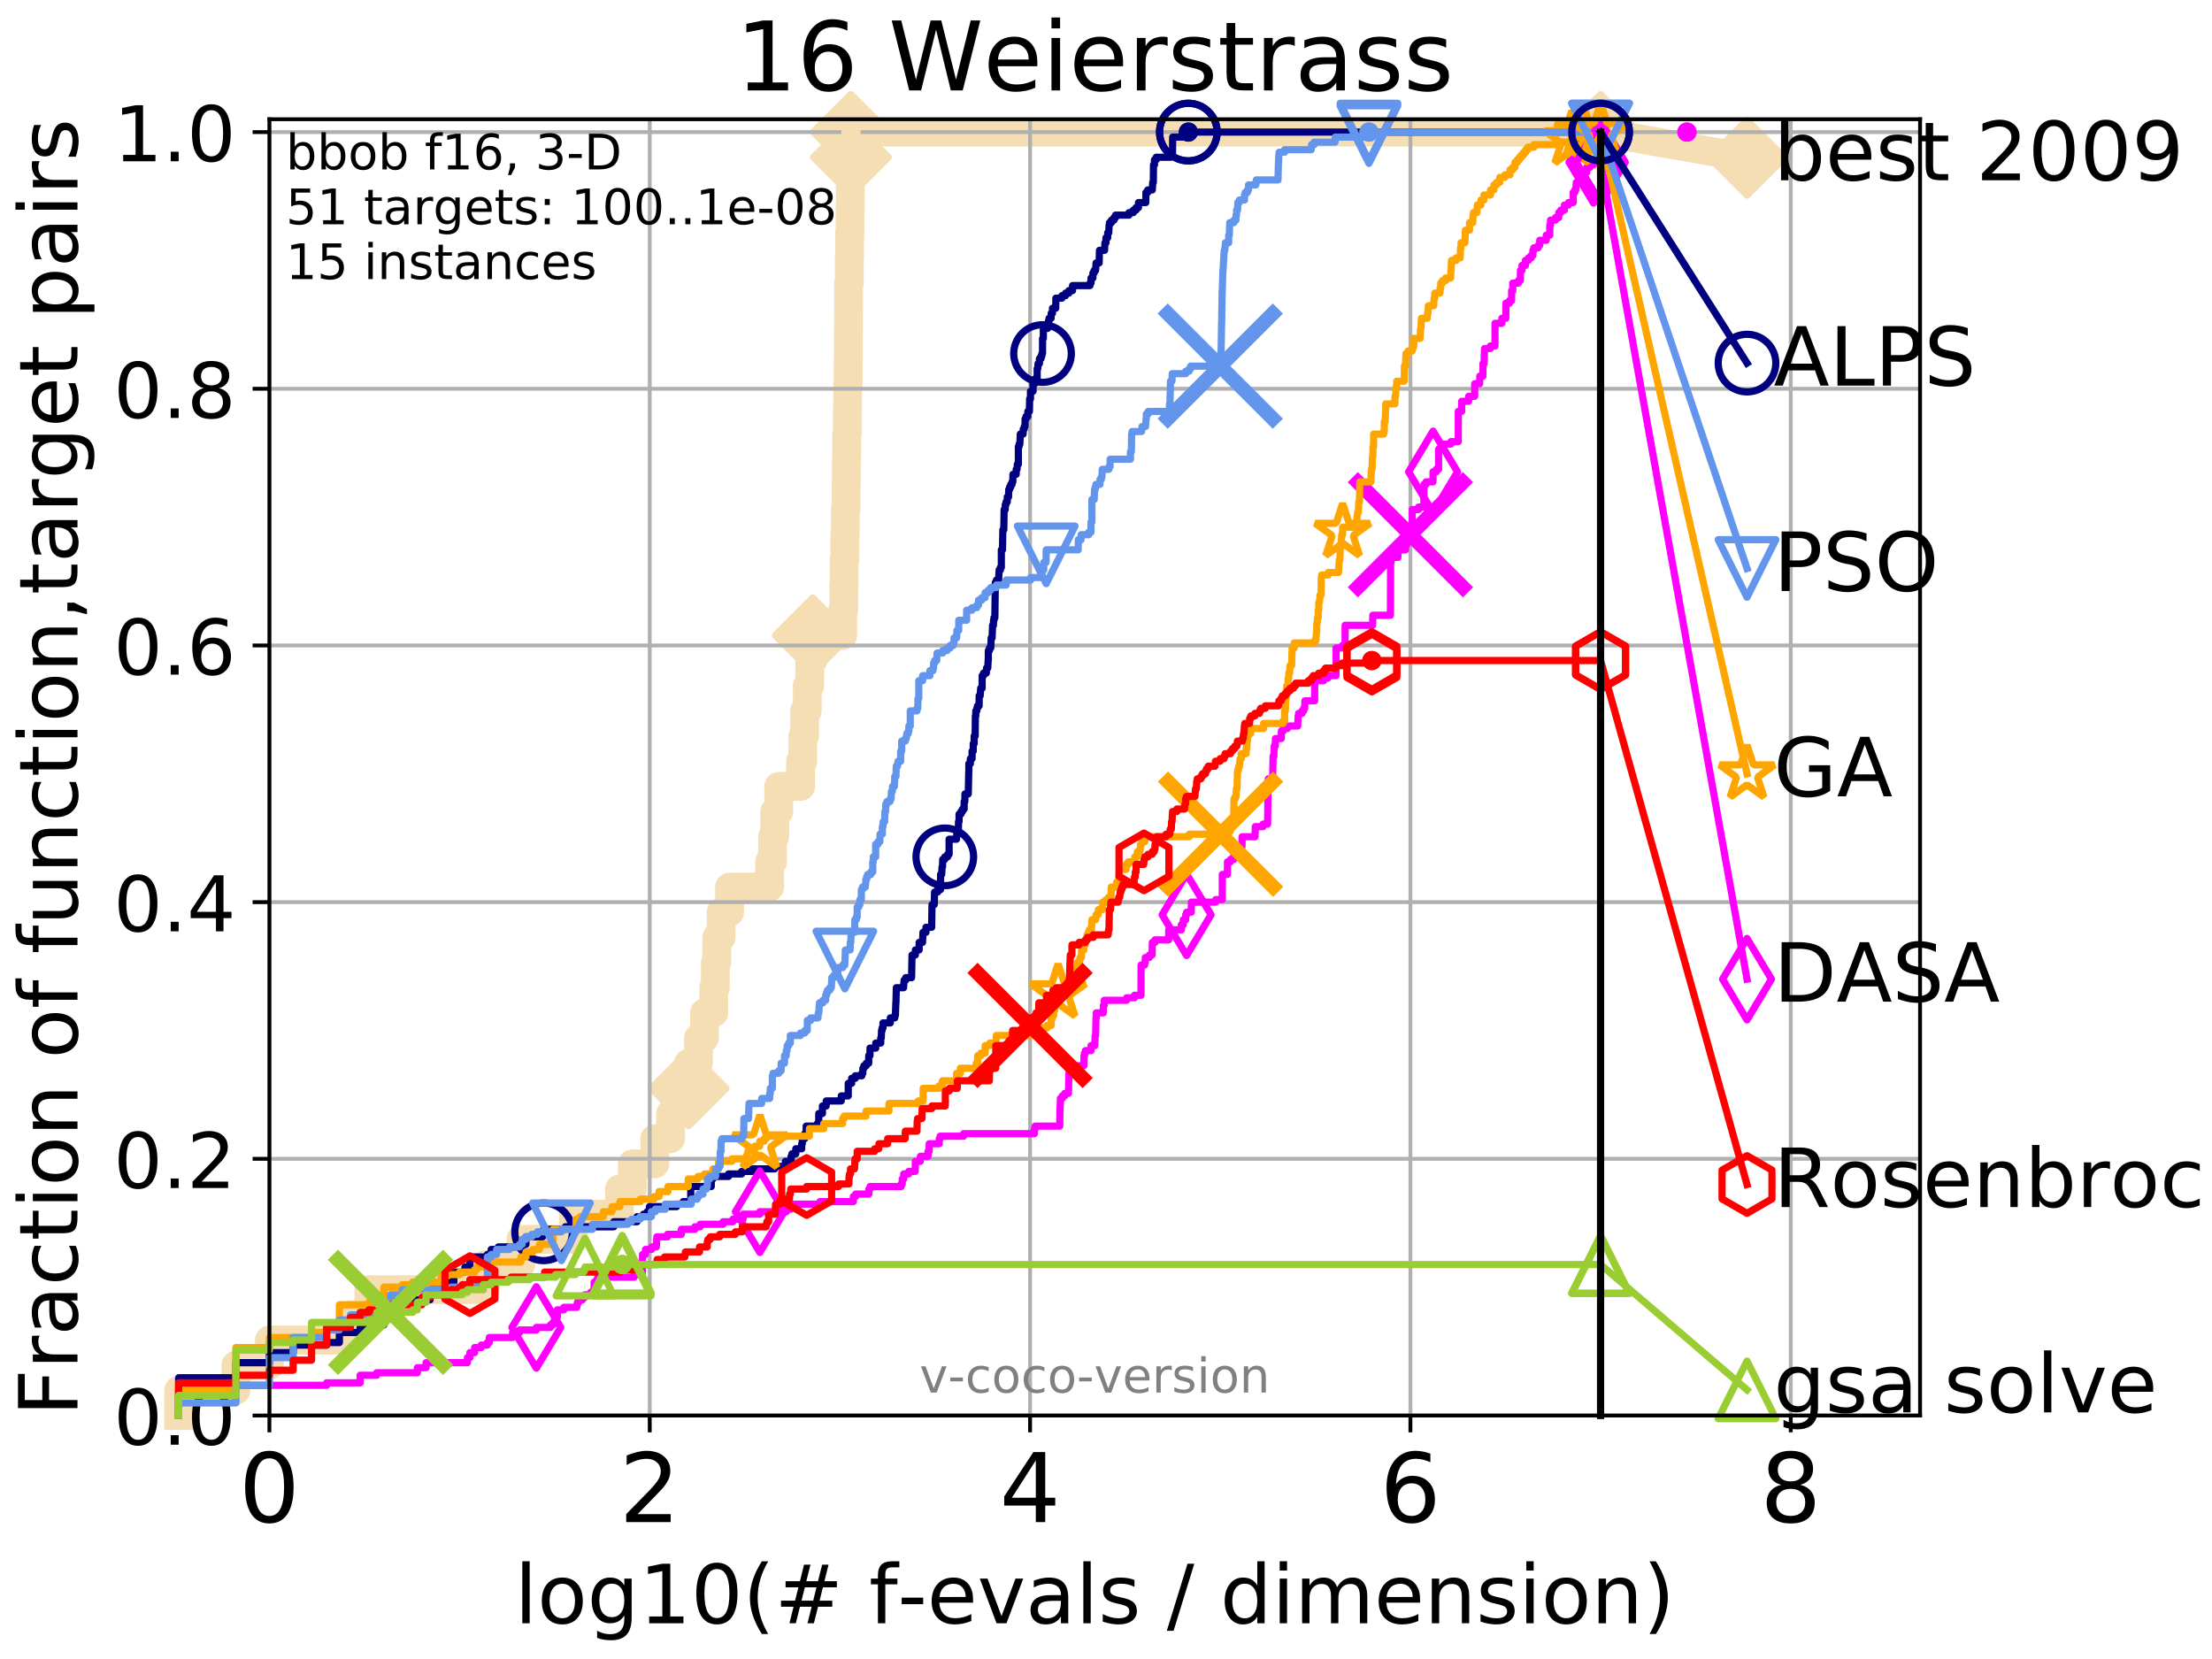 <?xml version="1.0" encoding="utf-8" standalone="no"?>
<!DOCTYPE svg PUBLIC "-//W3C//DTD SVG 1.1//EN"
  "http://www.w3.org/Graphics/SVG/1.1/DTD/svg11.dtd">
<!-- Created with matplotlib (http://matplotlib.org/) -->
<svg height="345.6pt" version="1.1" viewBox="0 0 460.8 345.6" width="460.8pt" xmlns="http://www.w3.org/2000/svg" xmlns:xlink="http://www.w3.org/1999/xlink">
 <defs>
  <style type="text/css">
*{stroke-linecap:butt;stroke-linejoin:round;}
  </style>
 </defs>
 <g id="figure_1">
  <g id="patch_1">
   <path d="M 0 345.6 
L 460.8 345.6 
L 460.8 0 
L 0 0 
z
" style="fill:#ffffff;"/>
  </g>
  <g id="axes_1">
   <g id="patch_2">
    <path d="M 56.12 294.88 
L 399.984 294.88 
L 399.984 24.84 
L 56.12 24.84 
z
" style="fill:#ffffff;"/>
   </g>
   <g id="line2d_1">
    <path d="M 37.219 294.88 
L 37.219 289.638 
L 49.144 289.638 
L 49.144 284.395 
L 56.12 284.395 
L 56.12 279.153 
L 72.995 279.153 
L 72.995 273.91 
L 76.834 273.91 
L 76.834 268.668 
L 101.11 268.668 
L 101.11 263.425 
L 108.501 263.425 
L 108.501 258.183 
L 119.443 258.183 
L 119.443 252.94 
L 129.05 252.94 
L 129.05 247.698 
L 131.726 247.698 
L 131.726 242.455 
L 136.408 242.455 
L 136.408 237.213 
L 139.688 237.213 
L 139.688 231.97 
L 141.98 231.97 
L 141.98 226.728 
L 143.438 226.728 
L 143.438 221.485 
L 145.496 221.485 
L 145.496 216.243 
L 146.753 216.243 
L 146.753 211 
L 148.68 211 
L 148.68 205.758 
L 149.021 205.758 
L 149.021 200.515 
L 149.329 200.515 
L 149.329 195.273 
L 150.221 195.273 
L 150.221 190.03 
L 151.988 190.03 
L 151.988 184.788 
L 160.326 184.788 
L 160.326 179.546 
L 160.933 179.546 
L 160.933 174.303 
L 161.394 174.303 
L 161.394 169.061 
L 162.231 169.061 
L 162.231 163.818 
L 166.779 163.818 
L 166.779 158.576 
L 167.244 158.576 
L 167.244 153.333 
L 167.6 153.333 
L 167.6 148.091 
L 168.171 148.091 
L 168.171 142.848 
L 168.674 142.848 
L 168.674 137.606 
L 169.315 137.606 
L 169.315 132.363 
L 175.537 132.363 
L 175.537 127.121 
L 175.779 127.121 
L 175.779 121.878 
L 175.85 121.878 
L 175.85 116.636 
L 175.98 116.636 
L 175.98 111.393 
L 176.099 111.393 
L 176.099 106.151 
L 176.254 106.151 
L 176.254 100.908 
L 176.312 100.908 
L 176.312 95.666 
L 176.376 95.666 
L 176.376 90.423 
L 176.507 90.423 
L 176.507 85.181 
L 176.575 85.181 
L 176.575 79.938 
L 176.69 79.938 
L 176.69 74.696 
L 176.726 74.696 
L 176.726 69.453 
L 176.757 69.453 
L 176.757 64.211 
L 176.783 64.211 
L 176.783 58.969 
L 176.922 58.969 
L 176.922 53.726 
L 176.988 53.726 
L 176.988 48.484 
L 177.075 48.484 
L 177.075 43.241 
L 177.136 43.241 
L 177.136 37.999 
L 177.196 37.999 
L 177.196 32.756 
L 177.257 32.756 
L 177.257 27.514 
L 333.43 27.514 
" style="fill:none;stroke:#f5deb3;stroke-linecap:square;stroke-width:6;"/>
   </g>
   <g id="line2d_2">
    <defs>
     <path d="M -0 7.778 
L 7.778 0 
L 0 -7.778 
L -7.778 -0 
z
" id="ma3d41abedb" style="stroke:#f5deb3;stroke-linejoin:miter;stroke-width:1.5;"/>
    </defs>
    <g>
     <use style="fill:#f5deb3;stroke:#f5deb3;stroke-linejoin:miter;stroke-width:1.5;" x="143.438" xlink:href="#ma3d41abedb" y="226.728"/>
     <use style="fill:#f5deb3;stroke:#f5deb3;stroke-linejoin:miter;stroke-width:1.5;" x="169.315" xlink:href="#ma3d41abedb" y="132.363"/>
     <use style="fill:#f5deb3;stroke:#f5deb3;stroke-linejoin:miter;stroke-width:1.5;" x="177.257" xlink:href="#ma3d41abedb" y="32.756"/>
     <use style="fill:#f5deb3;stroke:#f5deb3;stroke-linejoin:miter;stroke-width:1.5;" x="177.257" xlink:href="#ma3d41abedb" y="27.514"/>
     <use style="fill:#f5deb3;stroke:#f5deb3;stroke-linejoin:miter;stroke-width:1.5;" x="177.257" xlink:href="#ma3d41abedb" y="27.514"/>
     <use style="fill:#f5deb3;stroke:#f5deb3;stroke-linejoin:miter;stroke-width:1.5;" x="333.43" xlink:href="#ma3d41abedb" y="27.514"/>
    </g>
   </g>
   <g id="line2d_3">
    <path style="fill:none;stroke:#f5deb3;stroke-linecap:square;stroke-width:6;"/>
    <g/>
   </g>
   <g id="line2d_4">
    <path d="M 333.43 27.514 
L 363.934 32.861 
" style="fill:none;stroke:#f5deb3;stroke-linecap:square;stroke-width:6;"/>
    <g>
     <use style="fill:#f5deb3;stroke:#f5deb3;stroke-linejoin:miter;stroke-width:1.5;" x="333.43" xlink:href="#ma3d41abedb" y="27.514"/>
     <use style="fill:#f5deb3;stroke:#f5deb3;stroke-linejoin:miter;stroke-width:1.5;" x="363.934" xlink:href="#ma3d41abedb" y="32.861"/>
    </g>
   </g>
   <g id="matplotlib.axis_1">
    <g id="xtick_1">
     <g id="line2d_5">
      <path clip-path="url(#p8f5bb40098)" d="M 56.12 294.88 
L 56.12 24.84 
" style="fill:none;stroke:#b0b0b0;stroke-linecap:square;stroke-width:0.8;"/>
     </g>
     <g id="line2d_6">
      <defs>
       <path d="M 0 0 
L 0 3.5 
" id="m86bc7c2661" style="stroke:#000000;stroke-width:0.8;"/>
      </defs>
      <g>
       <use style="stroke:#000000;stroke-width:0.8;" x="56.12" xlink:href="#m86bc7c2661" y="294.88"/>
      </g>
     </g>
     <g id="text_1">
      <!-- 0 -->
      <defs>
       <path d="M 31.781 66.406 
Q 24.172 66.406 20.328 58.906 
Q 16.5 51.422 16.5 36.375 
Q 16.5 21.391 20.328 13.891 
Q 24.172 6.391 31.781 6.391 
Q 39.453 6.391 43.281 13.891 
Q 47.125 21.391 47.125 36.375 
Q 47.125 51.422 43.281 58.906 
Q 39.453 66.406 31.781 66.406 
z
M 31.781 74.219 
Q 44.047 74.219 50.516 64.516 
Q 56.984 54.828 56.984 36.375 
Q 56.984 17.969 50.516 8.266 
Q 44.047 -1.422 31.781 -1.422 
Q 19.531 -1.422 13.062 8.266 
Q 6.594 17.969 6.594 36.375 
Q 6.594 54.828 13.062 64.516 
Q 19.531 74.219 31.781 74.219 
z
" id="DejaVuSans-30"/>
      </defs>
      <g transform="translate(49.758 317.077)scale(0.2 -0.2)">
       <use xlink:href="#DejaVuSans-30"/>
      </g>
     </g>
    </g>
    <g id="xtick_2">
     <g id="line2d_7">
      <path clip-path="url(#p8f5bb40098)" d="M 135.351 294.88 
L 135.351 24.84 
" style="fill:none;stroke:#b0b0b0;stroke-linecap:square;stroke-width:0.8;"/>
     </g>
     <g id="line2d_8">
      <g>
       <use style="stroke:#000000;stroke-width:0.8;" x="135.351" xlink:href="#m86bc7c2661" y="294.88"/>
      </g>
     </g>
     <g id="text_2">
      <!-- 2 -->
      <defs>
       <path d="M 19.188 8.297 
L 53.609 8.297 
L 53.609 0 
L 7.328 0 
L 7.328 8.297 
Q 12.938 14.109 22.625 23.891 
Q 32.328 33.688 34.812 36.531 
Q 39.547 41.844 41.422 45.531 
Q 43.312 49.219 43.312 52.781 
Q 43.312 58.594 39.234 62.25 
Q 35.156 65.922 28.609 65.922 
Q 23.969 65.922 18.812 64.312 
Q 13.672 62.703 7.812 59.422 
L 7.812 69.391 
Q 13.766 71.781 18.938 73 
Q 24.125 74.219 28.422 74.219 
Q 39.75 74.219 46.484 68.547 
Q 53.219 62.891 53.219 53.422 
Q 53.219 48.922 51.531 44.891 
Q 49.859 40.875 45.406 35.406 
Q 44.188 33.984 37.641 27.219 
Q 31.109 20.453 19.188 8.297 
z
" id="DejaVuSans-32"/>
      </defs>
      <g transform="translate(128.989 317.077)scale(0.2 -0.2)">
       <use xlink:href="#DejaVuSans-32"/>
      </g>
     </g>
    </g>
    <g id="xtick_3">
     <g id="line2d_9">
      <path clip-path="url(#p8f5bb40098)" d="M 214.583 294.88 
L 214.583 24.84 
" style="fill:none;stroke:#b0b0b0;stroke-linecap:square;stroke-width:0.8;"/>
     </g>
     <g id="line2d_10">
      <g>
       <use style="stroke:#000000;stroke-width:0.8;" x="214.583" xlink:href="#m86bc7c2661" y="294.88"/>
      </g>
     </g>
     <g id="text_3">
      <!-- 4 -->
      <defs>
       <path d="M 37.797 64.312 
L 12.891 25.391 
L 37.797 25.391 
z
M 35.203 72.906 
L 47.609 72.906 
L 47.609 25.391 
L 58.016 25.391 
L 58.016 17.188 
L 47.609 17.188 
L 47.609 0 
L 37.797 0 
L 37.797 17.188 
L 4.891 17.188 
L 4.891 26.703 
z
" id="DejaVuSans-34"/>
      </defs>
      <g transform="translate(208.22 317.077)scale(0.2 -0.2)">
       <use xlink:href="#DejaVuSans-34"/>
      </g>
     </g>
    </g>
    <g id="xtick_4">
     <g id="line2d_11">
      <path clip-path="url(#p8f5bb40098)" d="M 293.814 294.88 
L 293.814 24.84 
" style="fill:none;stroke:#b0b0b0;stroke-linecap:square;stroke-width:0.8;"/>
     </g>
     <g id="line2d_12">
      <g>
       <use style="stroke:#000000;stroke-width:0.8;" x="293.814" xlink:href="#m86bc7c2661" y="294.88"/>
      </g>
     </g>
     <g id="text_4">
      <!-- 6 -->
      <defs>
       <path d="M 33.016 40.375 
Q 26.375 40.375 22.484 35.828 
Q 18.609 31.297 18.609 23.391 
Q 18.609 15.531 22.484 10.953 
Q 26.375 6.391 33.016 6.391 
Q 39.656 6.391 43.531 10.953 
Q 47.406 15.531 47.406 23.391 
Q 47.406 31.297 43.531 35.828 
Q 39.656 40.375 33.016 40.375 
z
M 52.594 71.297 
L 52.594 62.312 
Q 48.875 64.062 45.094 64.984 
Q 41.312 65.922 37.594 65.922 
Q 27.828 65.922 22.672 59.328 
Q 17.531 52.734 16.797 39.406 
Q 19.672 43.656 24.016 45.922 
Q 28.375 48.188 33.594 48.188 
Q 44.578 48.188 50.953 41.516 
Q 57.328 34.859 57.328 23.391 
Q 57.328 12.156 50.688 5.359 
Q 44.047 -1.422 33.016 -1.422 
Q 20.359 -1.422 13.672 8.266 
Q 6.984 17.969 6.984 36.375 
Q 6.984 53.656 15.188 63.938 
Q 23.391 74.219 37.203 74.219 
Q 40.922 74.219 44.703 73.484 
Q 48.484 72.75 52.594 71.297 
z
" id="DejaVuSans-36"/>
      </defs>
      <g transform="translate(287.452 317.077)scale(0.2 -0.2)">
       <use xlink:href="#DejaVuSans-36"/>
      </g>
     </g>
    </g>
    <g id="xtick_5">
     <g id="line2d_13">
      <path clip-path="url(#p8f5bb40098)" d="M 373.045 294.88 
L 373.045 24.84 
" style="fill:none;stroke:#b0b0b0;stroke-linecap:square;stroke-width:0.8;"/>
     </g>
     <g id="line2d_14">
      <g>
       <use style="stroke:#000000;stroke-width:0.8;" x="373.045" xlink:href="#m86bc7c2661" y="294.88"/>
      </g>
     </g>
     <g id="text_5">
      <!-- 8 -->
      <defs>
       <path d="M 31.781 34.625 
Q 24.75 34.625 20.719 30.859 
Q 16.703 27.094 16.703 20.516 
Q 16.703 13.922 20.719 10.156 
Q 24.75 6.391 31.781 6.391 
Q 38.812 6.391 42.859 10.172 
Q 46.922 13.969 46.922 20.516 
Q 46.922 27.094 42.891 30.859 
Q 38.875 34.625 31.781 34.625 
z
M 21.922 38.812 
Q 15.578 40.375 12.031 44.719 
Q 8.5 49.078 8.5 55.328 
Q 8.5 64.062 14.719 69.141 
Q 20.953 74.219 31.781 74.219 
Q 42.672 74.219 48.875 69.141 
Q 55.078 64.062 55.078 55.328 
Q 55.078 49.078 51.531 44.719 
Q 48 40.375 41.703 38.812 
Q 48.828 37.156 52.797 32.312 
Q 56.781 27.484 56.781 20.516 
Q 56.781 9.906 50.312 4.234 
Q 43.844 -1.422 31.781 -1.422 
Q 19.734 -1.422 13.25 4.234 
Q 6.781 9.906 6.781 20.516 
Q 6.781 27.484 10.781 32.312 
Q 14.797 37.156 21.922 38.812 
z
M 18.312 54.391 
Q 18.312 48.734 21.844 45.562 
Q 25.391 42.391 31.781 42.391 
Q 38.141 42.391 41.719 45.562 
Q 45.312 48.734 45.312 54.391 
Q 45.312 60.062 41.719 63.234 
Q 38.141 66.406 31.781 66.406 
Q 25.391 66.406 21.844 63.234 
Q 18.312 60.062 18.312 54.391 
z
" id="DejaVuSans-38"/>
      </defs>
      <g transform="translate(366.683 317.077)scale(0.2 -0.2)">
       <use xlink:href="#DejaVuSans-38"/>
      </g>
     </g>
    </g>
    <g id="text_6">
     <!-- log10(# f-evals / dimension) -->
     <defs>
      <path d="M 9.422 75.984 
L 18.406 75.984 
L 18.406 0 
L 9.422 0 
z
" id="DejaVuSans-6c"/>
      <path d="M 30.609 48.391 
Q 23.391 48.391 19.188 42.75 
Q 14.984 37.109 14.984 27.297 
Q 14.984 17.484 19.156 11.844 
Q 23.344 6.203 30.609 6.203 
Q 37.797 6.203 41.984 11.859 
Q 46.188 17.531 46.188 27.297 
Q 46.188 37.016 41.984 42.703 
Q 37.797 48.391 30.609 48.391 
z
M 30.609 56 
Q 42.328 56 49.016 48.375 
Q 55.719 40.766 55.719 27.297 
Q 55.719 13.875 49.016 6.219 
Q 42.328 -1.422 30.609 -1.422 
Q 18.844 -1.422 12.172 6.219 
Q 5.516 13.875 5.516 27.297 
Q 5.516 40.766 12.172 48.375 
Q 18.844 56 30.609 56 
z
" id="DejaVuSans-6f"/>
      <path d="M 45.406 27.984 
Q 45.406 37.75 41.375 43.109 
Q 37.359 48.484 30.078 48.484 
Q 22.859 48.484 18.828 43.109 
Q 14.797 37.75 14.797 27.984 
Q 14.797 18.266 18.828 12.891 
Q 22.859 7.516 30.078 7.516 
Q 37.359 7.516 41.375 12.891 
Q 45.406 18.266 45.406 27.984 
z
M 54.391 6.781 
Q 54.391 -7.172 48.188 -13.984 
Q 42 -20.797 29.203 -20.797 
Q 24.469 -20.797 20.266 -20.094 
Q 16.062 -19.391 12.109 -17.922 
L 12.109 -9.188 
Q 16.062 -11.328 19.922 -12.344 
Q 23.781 -13.375 27.781 -13.375 
Q 36.625 -13.375 41.016 -8.766 
Q 45.406 -4.156 45.406 5.172 
L 45.406 9.625 
Q 42.625 4.781 38.281 2.391 
Q 33.938 0 27.875 0 
Q 17.828 0 11.672 7.656 
Q 5.516 15.328 5.516 27.984 
Q 5.516 40.672 11.672 48.328 
Q 17.828 56 27.875 56 
Q 33.938 56 38.281 53.609 
Q 42.625 51.219 45.406 46.391 
L 45.406 54.688 
L 54.391 54.688 
z
" id="DejaVuSans-67"/>
      <path d="M 12.406 8.297 
L 28.516 8.297 
L 28.516 63.922 
L 10.984 60.406 
L 10.984 69.391 
L 28.422 72.906 
L 38.281 72.906 
L 38.281 8.297 
L 54.391 8.297 
L 54.391 0 
L 12.406 0 
z
" id="DejaVuSans-31"/>
      <path d="M 31 75.875 
Q 24.469 64.656 21.281 53.656 
Q 18.109 42.672 18.109 31.391 
Q 18.109 20.125 21.312 9.062 
Q 24.516 -2 31 -13.188 
L 23.188 -13.188 
Q 15.875 -1.703 12.234 9.375 
Q 8.594 20.453 8.594 31.391 
Q 8.594 42.281 12.203 53.312 
Q 15.828 64.359 23.188 75.875 
z
" id="DejaVuSans-28"/>
      <path d="M 51.125 44 
L 36.922 44 
L 32.812 27.688 
L 47.125 27.688 
z
M 43.797 71.781 
L 38.719 51.516 
L 52.984 51.516 
L 58.109 71.781 
L 65.922 71.781 
L 60.891 51.516 
L 76.125 51.516 
L 76.125 44 
L 58.984 44 
L 54.984 27.688 
L 70.516 27.688 
L 70.516 20.219 
L 53.078 20.219 
L 48 0 
L 40.188 0 
L 45.219 20.219 
L 30.906 20.219 
L 25.875 0 
L 18.016 0 
L 23.094 20.219 
L 7.719 20.219 
L 7.719 27.688 
L 24.906 27.688 
L 29 44 
L 13.281 44 
L 13.281 51.516 
L 30.906 51.516 
L 35.891 71.781 
z
" id="DejaVuSans-23"/>
      <path id="DejaVuSans-20"/>
      <path d="M 37.109 75.984 
L 37.109 68.5 
L 28.516 68.5 
Q 23.688 68.5 21.797 66.547 
Q 19.922 64.594 19.922 59.516 
L 19.922 54.688 
L 34.719 54.688 
L 34.719 47.703 
L 19.922 47.703 
L 19.922 0 
L 10.891 0 
L 10.891 47.703 
L 2.297 47.703 
L 2.297 54.688 
L 10.891 54.688 
L 10.891 58.5 
Q 10.891 67.625 15.141 71.797 
Q 19.391 75.984 28.609 75.984 
z
" id="DejaVuSans-66"/>
      <path d="M 4.891 31.391 
L 31.203 31.391 
L 31.203 23.391 
L 4.891 23.391 
z
" id="DejaVuSans-2d"/>
      <path d="M 56.203 29.594 
L 56.203 25.203 
L 14.891 25.203 
Q 15.484 15.922 20.484 11.062 
Q 25.484 6.203 34.422 6.203 
Q 39.594 6.203 44.453 7.469 
Q 49.312 8.734 54.109 11.281 
L 54.109 2.781 
Q 49.266 0.734 44.188 -0.344 
Q 39.109 -1.422 33.891 -1.422 
Q 20.797 -1.422 13.156 6.188 
Q 5.516 13.812 5.516 26.812 
Q 5.516 40.234 12.766 48.109 
Q 20.016 56 32.328 56 
Q 43.359 56 49.781 48.891 
Q 56.203 41.797 56.203 29.594 
z
M 47.219 32.234 
Q 47.125 39.594 43.094 43.984 
Q 39.062 48.391 32.422 48.391 
Q 24.906 48.391 20.391 44.141 
Q 15.875 39.891 15.188 32.172 
z
" id="DejaVuSans-65"/>
      <path d="M 2.984 54.688 
L 12.5 54.688 
L 29.594 8.797 
L 46.688 54.688 
L 56.203 54.688 
L 35.688 0 
L 23.484 0 
z
" id="DejaVuSans-76"/>
      <path d="M 34.281 27.484 
Q 23.391 27.484 19.188 25 
Q 14.984 22.516 14.984 16.5 
Q 14.984 11.719 18.141 8.906 
Q 21.297 6.109 26.703 6.109 
Q 34.188 6.109 38.703 11.406 
Q 43.219 16.703 43.219 25.484 
L 43.219 27.484 
z
M 52.203 31.203 
L 52.203 0 
L 43.219 0 
L 43.219 8.297 
Q 40.141 3.328 35.547 0.953 
Q 30.953 -1.422 24.312 -1.422 
Q 15.922 -1.422 10.953 3.297 
Q 6 8.016 6 15.922 
Q 6 25.141 12.172 29.828 
Q 18.359 34.516 30.609 34.516 
L 43.219 34.516 
L 43.219 35.406 
Q 43.219 41.609 39.141 45 
Q 35.062 48.391 27.688 48.391 
Q 23 48.391 18.547 47.266 
Q 14.109 46.141 10.016 43.891 
L 10.016 52.203 
Q 14.938 54.109 19.578 55.047 
Q 24.219 56 28.609 56 
Q 40.484 56 46.344 49.844 
Q 52.203 43.703 52.203 31.203 
z
" id="DejaVuSans-61"/>
      <path d="M 44.281 53.078 
L 44.281 44.578 
Q 40.484 46.531 36.375 47.5 
Q 32.281 48.484 27.875 48.484 
Q 21.188 48.484 17.844 46.438 
Q 14.5 44.391 14.5 40.281 
Q 14.5 37.156 16.891 35.375 
Q 19.281 33.594 26.516 31.984 
L 29.594 31.297 
Q 39.156 29.25 43.188 25.516 
Q 47.219 21.781 47.219 15.094 
Q 47.219 7.469 41.188 3.016 
Q 35.156 -1.422 24.609 -1.422 
Q 20.219 -1.422 15.453 -0.562 
Q 10.688 0.297 5.422 2 
L 5.422 11.281 
Q 10.406 8.688 15.234 7.391 
Q 20.062 6.109 24.812 6.109 
Q 31.156 6.109 34.562 8.281 
Q 37.984 10.453 37.984 14.406 
Q 37.984 18.062 35.516 20.016 
Q 33.062 21.969 24.703 23.781 
L 21.578 24.516 
Q 13.234 26.266 9.516 29.906 
Q 5.812 33.547 5.812 39.891 
Q 5.812 47.609 11.281 51.797 
Q 16.75 56 26.812 56 
Q 31.781 56 36.172 55.266 
Q 40.578 54.547 44.281 53.078 
z
" id="DejaVuSans-73"/>
      <path d="M 25.391 72.906 
L 33.688 72.906 
L 8.297 -9.281 
L 0 -9.281 
z
" id="DejaVuSans-2f"/>
      <path d="M 45.406 46.391 
L 45.406 75.984 
L 54.391 75.984 
L 54.391 0 
L 45.406 0 
L 45.406 8.203 
Q 42.578 3.328 38.25 0.953 
Q 33.938 -1.422 27.875 -1.422 
Q 17.969 -1.422 11.734 6.484 
Q 5.516 14.406 5.516 27.297 
Q 5.516 40.188 11.734 48.094 
Q 17.969 56 27.875 56 
Q 33.938 56 38.25 53.625 
Q 42.578 51.266 45.406 46.391 
z
M 14.797 27.297 
Q 14.797 17.391 18.875 11.75 
Q 22.953 6.109 30.078 6.109 
Q 37.203 6.109 41.297 11.75 
Q 45.406 17.391 45.406 27.297 
Q 45.406 37.203 41.297 42.844 
Q 37.203 48.484 30.078 48.484 
Q 22.953 48.484 18.875 42.844 
Q 14.797 37.203 14.797 27.297 
z
" id="DejaVuSans-64"/>
      <path d="M 9.422 54.688 
L 18.406 54.688 
L 18.406 0 
L 9.422 0 
z
M 9.422 75.984 
L 18.406 75.984 
L 18.406 64.594 
L 9.422 64.594 
z
" id="DejaVuSans-69"/>
      <path d="M 52 44.188 
Q 55.375 50.25 60.062 53.125 
Q 64.75 56 71.094 56 
Q 79.641 56 84.281 50.016 
Q 88.922 44.047 88.922 33.016 
L 88.922 0 
L 79.891 0 
L 79.891 32.719 
Q 79.891 40.578 77.094 44.375 
Q 74.312 48.188 68.609 48.188 
Q 61.625 48.188 57.562 43.547 
Q 53.516 38.922 53.516 30.906 
L 53.516 0 
L 44.484 0 
L 44.484 32.719 
Q 44.484 40.625 41.703 44.406 
Q 38.922 48.188 33.109 48.188 
Q 26.219 48.188 22.156 43.531 
Q 18.109 38.875 18.109 30.906 
L 18.109 0 
L 9.078 0 
L 9.078 54.688 
L 18.109 54.688 
L 18.109 46.188 
Q 21.188 51.219 25.484 53.609 
Q 29.781 56 35.688 56 
Q 41.656 56 45.828 52.969 
Q 50 49.953 52 44.188 
z
" id="DejaVuSans-6d"/>
      <path d="M 54.891 33.016 
L 54.891 0 
L 45.906 0 
L 45.906 32.719 
Q 45.906 40.484 42.875 44.328 
Q 39.844 48.188 33.797 48.188 
Q 26.516 48.188 22.312 43.547 
Q 18.109 38.922 18.109 30.906 
L 18.109 0 
L 9.078 0 
L 9.078 54.688 
L 18.109 54.688 
L 18.109 46.188 
Q 21.344 51.125 25.703 53.562 
Q 30.078 56 35.797 56 
Q 45.219 56 50.047 50.172 
Q 54.891 44.344 54.891 33.016 
z
" id="DejaVuSans-6e"/>
      <path d="M 8.016 75.875 
L 15.828 75.875 
Q 23.141 64.359 26.781 53.312 
Q 30.422 42.281 30.422 31.391 
Q 30.422 20.453 26.781 9.375 
Q 23.141 -1.703 15.828 -13.188 
L 8.016 -13.188 
Q 14.5 -2 17.703 9.062 
Q 20.906 20.125 20.906 31.391 
Q 20.906 42.672 17.703 53.656 
Q 14.5 64.656 8.016 75.875 
z
" id="DejaVuSans-29"/>
     </defs>
     <g transform="translate(107.211 338.154)scale(0.17 -0.17)">
      <use xlink:href="#DejaVuSans-6c"/>
      <use x="27.783" xlink:href="#DejaVuSans-6f"/>
      <use x="88.965" xlink:href="#DejaVuSans-67"/>
      <use x="152.441" xlink:href="#DejaVuSans-31"/>
      <use x="216.064" xlink:href="#DejaVuSans-30"/>
      <use x="279.688" xlink:href="#DejaVuSans-28"/>
      <use x="318.701" xlink:href="#DejaVuSans-23"/>
      <use x="402.49" xlink:href="#DejaVuSans-20"/>
      <use x="434.277" xlink:href="#DejaVuSans-66"/>
      <use x="469.404" xlink:href="#DejaVuSans-2d"/>
      <use x="505.488" xlink:href="#DejaVuSans-65"/>
      <use x="567.012" xlink:href="#DejaVuSans-76"/>
      <use x="626.191" xlink:href="#DejaVuSans-61"/>
      <use x="687.471" xlink:href="#DejaVuSans-6c"/>
      <use x="715.254" xlink:href="#DejaVuSans-73"/>
      <use x="767.354" xlink:href="#DejaVuSans-20"/>
      <use x="799.141" xlink:href="#DejaVuSans-2f"/>
      <use x="832.832" xlink:href="#DejaVuSans-20"/>
      <use x="864.619" xlink:href="#DejaVuSans-64"/>
      <use x="928.096" xlink:href="#DejaVuSans-69"/>
      <use x="955.879" xlink:href="#DejaVuSans-6d"/>
      <use x="1053.291" xlink:href="#DejaVuSans-65"/>
      <use x="1114.814" xlink:href="#DejaVuSans-6e"/>
      <use x="1178.193" xlink:href="#DejaVuSans-73"/>
      <use x="1230.293" xlink:href="#DejaVuSans-69"/>
      <use x="1258.076" xlink:href="#DejaVuSans-6f"/>
      <use x="1319.258" xlink:href="#DejaVuSans-6e"/>
      <use x="1382.637" xlink:href="#DejaVuSans-29"/>
     </g>
    </g>
   </g>
   <g id="matplotlib.axis_2">
    <g id="ytick_1">
     <g id="line2d_15">
      <path clip-path="url(#p8f5bb40098)" d="M 56.12 294.88 
L 399.984 294.88 
" style="fill:none;stroke:#b0b0b0;stroke-linecap:square;stroke-width:0.8;"/>
     </g>
     <g id="line2d_16">
      <defs>
       <path d="M 0 0 
L -3.5 0 
" id="m63935baa05" style="stroke:#000000;stroke-width:0.8;"/>
      </defs>
      <g>
       <use style="stroke:#000000;stroke-width:0.8;" x="56.12" xlink:href="#m63935baa05" y="294.88"/>
      </g>
     </g>
     <g id="text_7">
      <!-- 0.0 -->
      <defs>
       <path d="M 10.688 12.406 
L 21 12.406 
L 21 0 
L 10.688 0 
z
" id="DejaVuSans-2e"/>
      </defs>
      <g transform="translate(23.675 300.959)scale(0.16 -0.16)">
       <use xlink:href="#DejaVuSans-30"/>
       <use x="63.623" xlink:href="#DejaVuSans-2e"/>
       <use x="95.41" xlink:href="#DejaVuSans-30"/>
      </g>
     </g>
    </g>
    <g id="ytick_2">
     <g id="line2d_17">
      <path clip-path="url(#p8f5bb40098)" d="M 56.12 241.407 
L 399.984 241.407 
" style="fill:none;stroke:#b0b0b0;stroke-linecap:square;stroke-width:0.8;"/>
     </g>
     <g id="line2d_18">
      <g>
       <use style="stroke:#000000;stroke-width:0.8;" x="56.12" xlink:href="#m63935baa05" y="241.407"/>
      </g>
     </g>
     <g id="text_8">
      <!-- 0.2 -->
      <g transform="translate(23.675 247.485)scale(0.16 -0.16)">
       <use xlink:href="#DejaVuSans-30"/>
       <use x="63.623" xlink:href="#DejaVuSans-2e"/>
       <use x="95.41" xlink:href="#DejaVuSans-32"/>
      </g>
     </g>
    </g>
    <g id="ytick_3">
     <g id="line2d_19">
      <path clip-path="url(#p8f5bb40098)" d="M 56.12 187.933 
L 399.984 187.933 
" style="fill:none;stroke:#b0b0b0;stroke-linecap:square;stroke-width:0.8;"/>
     </g>
     <g id="line2d_20">
      <g>
       <use style="stroke:#000000;stroke-width:0.8;" x="56.12" xlink:href="#m63935baa05" y="187.933"/>
      </g>
     </g>
     <g id="text_9">
      <!-- 0.4 -->
      <g transform="translate(23.675 194.012)scale(0.16 -0.16)">
       <use xlink:href="#DejaVuSans-30"/>
       <use x="63.623" xlink:href="#DejaVuSans-2e"/>
       <use x="95.41" xlink:href="#DejaVuSans-34"/>
      </g>
     </g>
    </g>
    <g id="ytick_4">
     <g id="line2d_21">
      <path clip-path="url(#p8f5bb40098)" d="M 56.12 134.46 
L 399.984 134.46 
" style="fill:none;stroke:#b0b0b0;stroke-linecap:square;stroke-width:0.8;"/>
     </g>
     <g id="line2d_22">
      <g>
       <use style="stroke:#000000;stroke-width:0.8;" x="56.12" xlink:href="#m63935baa05" y="134.46"/>
      </g>
     </g>
     <g id="text_10">
      <!-- 0.6 -->
      <g transform="translate(23.675 140.539)scale(0.16 -0.16)">
       <use xlink:href="#DejaVuSans-30"/>
       <use x="63.623" xlink:href="#DejaVuSans-2e"/>
       <use x="95.41" xlink:href="#DejaVuSans-36"/>
      </g>
     </g>
    </g>
    <g id="ytick_5">
     <g id="line2d_23">
      <path clip-path="url(#p8f5bb40098)" d="M 56.12 80.987 
L 399.984 80.987 
" style="fill:none;stroke:#b0b0b0;stroke-linecap:square;stroke-width:0.8;"/>
     </g>
     <g id="line2d_24">
      <g>
       <use style="stroke:#000000;stroke-width:0.8;" x="56.12" xlink:href="#m63935baa05" y="80.987"/>
      </g>
     </g>
     <g id="text_11">
      <!-- 0.8 -->
      <g transform="translate(23.675 87.066)scale(0.16 -0.16)">
       <use xlink:href="#DejaVuSans-30"/>
       <use x="63.623" xlink:href="#DejaVuSans-2e"/>
       <use x="95.41" xlink:href="#DejaVuSans-38"/>
      </g>
     </g>
    </g>
    <g id="ytick_6">
     <g id="line2d_25">
      <path clip-path="url(#p8f5bb40098)" d="M 56.12 27.514 
L 399.984 27.514 
" style="fill:none;stroke:#b0b0b0;stroke-linecap:square;stroke-width:0.8;"/>
     </g>
     <g id="line2d_26">
      <g>
       <use style="stroke:#000000;stroke-width:0.8;" x="56.12" xlink:href="#m63935baa05" y="27.514"/>
      </g>
     </g>
     <g id="text_12">
      <!-- 1.0 -->
      <g transform="translate(23.675 33.592)scale(0.16 -0.16)">
       <use xlink:href="#DejaVuSans-31"/>
       <use x="63.623" xlink:href="#DejaVuSans-2e"/>
       <use x="95.41" xlink:href="#DejaVuSans-30"/>
      </g>
     </g>
    </g>
    <g id="text_13">
     <!-- Fraction of function,target pairs -->
     <defs>
      <path d="M 9.812 72.906 
L 51.703 72.906 
L 51.703 64.594 
L 19.672 64.594 
L 19.672 43.109 
L 48.578 43.109 
L 48.578 34.812 
L 19.672 34.812 
L 19.672 0 
L 9.812 0 
z
" id="DejaVuSans-46"/>
      <path d="M 41.109 46.297 
Q 39.594 47.172 37.812 47.578 
Q 36.031 48 33.891 48 
Q 26.266 48 22.188 43.047 
Q 18.109 38.094 18.109 28.812 
L 18.109 0 
L 9.078 0 
L 9.078 54.688 
L 18.109 54.688 
L 18.109 46.188 
Q 20.953 51.172 25.484 53.578 
Q 30.031 56 36.531 56 
Q 37.453 56 38.578 55.875 
Q 39.703 55.766 41.062 55.516 
z
" id="DejaVuSans-72"/>
      <path d="M 48.781 52.594 
L 48.781 44.188 
Q 44.969 46.297 41.141 47.344 
Q 37.312 48.391 33.406 48.391 
Q 24.656 48.391 19.812 42.844 
Q 14.984 37.312 14.984 27.297 
Q 14.984 17.281 19.812 11.734 
Q 24.656 6.203 33.406 6.203 
Q 37.312 6.203 41.141 7.25 
Q 44.969 8.297 48.781 10.406 
L 48.781 2.094 
Q 45.016 0.344 40.984 -0.531 
Q 36.969 -1.422 32.422 -1.422 
Q 20.062 -1.422 12.781 6.344 
Q 5.516 14.109 5.516 27.297 
Q 5.516 40.672 12.859 48.328 
Q 20.219 56 33.016 56 
Q 37.156 56 41.109 55.141 
Q 45.062 54.297 48.781 52.594 
z
" id="DejaVuSans-63"/>
      <path d="M 18.312 70.219 
L 18.312 54.688 
L 36.812 54.688 
L 36.812 47.703 
L 18.312 47.703 
L 18.312 18.016 
Q 18.312 11.328 20.141 9.422 
Q 21.969 7.516 27.594 7.516 
L 36.812 7.516 
L 36.812 0 
L 27.594 0 
Q 17.188 0 13.234 3.875 
Q 9.281 7.766 9.281 18.016 
L 9.281 47.703 
L 2.688 47.703 
L 2.688 54.688 
L 9.281 54.688 
L 9.281 70.219 
z
" id="DejaVuSans-74"/>
      <path d="M 8.5 21.578 
L 8.5 54.688 
L 17.484 54.688 
L 17.484 21.922 
Q 17.484 14.156 20.5 10.266 
Q 23.531 6.391 29.594 6.391 
Q 36.859 6.391 41.078 11.031 
Q 45.312 15.672 45.312 23.688 
L 45.312 54.688 
L 54.297 54.688 
L 54.297 0 
L 45.312 0 
L 45.312 8.406 
Q 42.047 3.422 37.719 1 
Q 33.406 -1.422 27.688 -1.422 
Q 18.266 -1.422 13.375 4.438 
Q 8.5 10.297 8.5 21.578 
z
M 31.109 56 
z
" id="DejaVuSans-75"/>
      <path d="M 11.719 12.406 
L 22.016 12.406 
L 22.016 4 
L 14.016 -11.625 
L 7.719 -11.625 
L 11.719 4 
z
" id="DejaVuSans-2c"/>
      <path d="M 18.109 8.203 
L 18.109 -20.797 
L 9.078 -20.797 
L 9.078 54.688 
L 18.109 54.688 
L 18.109 46.391 
Q 20.953 51.266 25.266 53.625 
Q 29.594 56 35.594 56 
Q 45.562 56 51.781 48.094 
Q 58.016 40.188 58.016 27.297 
Q 58.016 14.406 51.781 6.484 
Q 45.562 -1.422 35.594 -1.422 
Q 29.594 -1.422 25.266 0.953 
Q 20.953 3.328 18.109 8.203 
z
M 48.688 27.297 
Q 48.688 37.203 44.609 42.844 
Q 40.531 48.484 33.406 48.484 
Q 26.266 48.484 22.188 42.844 
Q 18.109 37.203 18.109 27.297 
Q 18.109 17.391 22.188 11.75 
Q 26.266 6.109 33.406 6.109 
Q 40.531 6.109 44.609 11.75 
Q 48.688 17.391 48.688 27.297 
z
" id="DejaVuSans-70"/>
     </defs>
     <g transform="translate(16.14 294.999)rotate(-90)scale(0.17 -0.17)">
      <use xlink:href="#DejaVuSans-46"/>
      <use x="57.41" xlink:href="#DejaVuSans-72"/>
      <use x="98.523" xlink:href="#DejaVuSans-61"/>
      <use x="159.803" xlink:href="#DejaVuSans-63"/>
      <use x="214.783" xlink:href="#DejaVuSans-74"/>
      <use x="253.992" xlink:href="#DejaVuSans-69"/>
      <use x="281.775" xlink:href="#DejaVuSans-6f"/>
      <use x="342.957" xlink:href="#DejaVuSans-6e"/>
      <use x="406.336" xlink:href="#DejaVuSans-20"/>
      <use x="438.123" xlink:href="#DejaVuSans-6f"/>
      <use x="499.305" xlink:href="#DejaVuSans-66"/>
      <use x="534.51" xlink:href="#DejaVuSans-20"/>
      <use x="566.297" xlink:href="#DejaVuSans-66"/>
      <use x="601.502" xlink:href="#DejaVuSans-75"/>
      <use x="664.881" xlink:href="#DejaVuSans-6e"/>
      <use x="728.26" xlink:href="#DejaVuSans-63"/>
      <use x="783.24" xlink:href="#DejaVuSans-74"/>
      <use x="822.449" xlink:href="#DejaVuSans-69"/>
      <use x="850.232" xlink:href="#DejaVuSans-6f"/>
      <use x="911.414" xlink:href="#DejaVuSans-6e"/>
      <use x="974.793" xlink:href="#DejaVuSans-2c"/>
      <use x="1006.58" xlink:href="#DejaVuSans-74"/>
      <use x="1045.789" xlink:href="#DejaVuSans-61"/>
      <use x="1107.068" xlink:href="#DejaVuSans-72"/>
      <use x="1148.166" xlink:href="#DejaVuSans-67"/>
      <use x="1211.643" xlink:href="#DejaVuSans-65"/>
      <use x="1273.166" xlink:href="#DejaVuSans-74"/>
      <use x="1312.375" xlink:href="#DejaVuSans-20"/>
      <use x="1344.162" xlink:href="#DejaVuSans-70"/>
      <use x="1407.639" xlink:href="#DejaVuSans-61"/>
      <use x="1468.918" xlink:href="#DejaVuSans-69"/>
      <use x="1496.701" xlink:href="#DejaVuSans-72"/>
      <use x="1537.814" xlink:href="#DejaVuSans-73"/>
     </g>
    </g>
   </g>
   <g id="line2d_27">
    <defs>
     <path d="M 0 1.5 
C 0.398 1.5 0.779 1.342 1.061 1.061 
C 1.342 0.779 1.5 0.398 1.5 0 
C 1.5 -0.398 1.342 -0.779 1.061 -1.061 
C 0.779 -1.342 0.398 -1.5 0 -1.5 
C -0.398 -1.5 -0.779 -1.342 -1.061 -1.061 
C -1.342 -0.779 -1.5 -0.398 -1.5 0 
C -1.5 0.398 -1.342 0.779 -1.061 1.061 
C -0.779 1.342 -0.398 1.5 0 1.5 
z
" id="m173189b6c1" style="stroke:#f5deb3;"/>
    </defs>
    <g>
     <use style="fill:#f5deb3;stroke:#f5deb3;" x="177.257" xlink:href="#m173189b6c1" y="27.514"/>
     <use style="fill:#f5deb3;stroke:#f5deb3;" x="177.257" xlink:href="#m173189b6c1" y="27.514"/>
    </g>
   </g>
   <g id="line2d_28">
    <defs>
     <path d="M 0 1.5 
C 0.398 1.5 0.779 1.342 1.061 1.061 
C 1.342 0.779 1.5 0.398 1.5 0 
C 1.5 -0.398 1.342 -0.779 1.061 -1.061 
C 0.779 -1.342 0.398 -1.5 0 -1.5 
C -0.398 -1.5 -0.779 -1.342 -1.061 -1.061 
C -1.342 -0.779 -1.5 -0.398 -1.5 0 
C -1.5 0.398 -1.342 0.779 -1.061 1.061 
C -0.779 1.342 -0.398 1.5 0 1.5 
z
" id="m3ddbb5c006" style="stroke:#000080;"/>
    </defs>
    <g>
     <use style="fill:#000080;stroke:#000080;" x="247.554" xlink:href="#m3ddbb5c006" y="27.514"/>
     <use style="fill:#000080;stroke:#000080;" x="247.554" xlink:href="#m3ddbb5c006" y="27.514"/>
    </g>
   </g>
   <g id="line2d_29">
    <path d="M 37.219 294.88 
L 37.219 287.016 
L 49.144 287.016 
L 49.144 283.871 
L 56.12 283.871 
L 56.12 281.774 
L 61.07 281.774 
L 61.07 280.201 
L 68.046 280.201 
L 68.046 279.677 
L 70.698 279.677 
L 70.698 277.58 
L 75.021 277.58 
L 75.021 276.531 
L 78.474 276.531 
L 78.474 276.007 
L 79.971 276.007 
L 79.971 273.386 
L 81.348 273.386 
L 81.348 270.765 
L 89.599 270.765 
L 89.599 268.668 
L 93.923 268.668 
L 93.923 267.095 
L 94.549 267.095 
L 94.549 264.998 
L 96.846 264.998 
L 96.846 263.949 
L 97.889 263.949 
L 97.889 261.852 
L 101.525 261.852 
L 101.525 261.328 
L 102.325 261.328 
L 102.325 260.28 
L 103.822 260.28 
L 103.822 259.755 
L 108.772 259.755 
L 108.772 259.231 
L 109.56 259.231 
L 109.56 257.658 
L 113.036 257.658 
L 113.036 256.61 
L 113.244 256.61 
L 113.244 256.086 
L 117.774 256.086 
L 117.774 255.561 
L 127.851 255.561 
L 127.851 254.513 
L 132.69 254.513 
L 132.69 253.464 
L 134.041 253.464 
L 134.041 252.94 
L 134.827 252.94 
L 134.827 252.416 
L 135.294 252.416 
L 135.294 251.367 
L 140.934 251.367 
L 140.934 250.843 
L 142.327 250.843 
L 142.327 250.319 
L 143.897 250.319 
L 143.897 247.173 
L 148.171 247.173 
L 148.171 245.601 
L 148.521 245.601 
L 148.521 245.076 
L 151.769 245.076 
L 151.769 244.552 
L 154.5 244.552 
L 154.5 244.028 
L 156.74 244.028 
L 156.74 243.504 
L 161.368 243.504 
L 161.368 242.979 
L 163.617 242.979 
L 163.617 241.931 
L 164.796 241.931 
L 164.796 240.882 
L 164.981 240.882 
L 164.981 240.358 
L 165.782 240.358 
L 165.782 239.31 
L 167.009 239.31 
L 167.009 238.261 
L 167.127 238.261 
L 167.127 237.213 
L 167.635 237.213 
L 167.635 236.164 
L 167.939 236.164 
L 167.939 234.592 
L 170.268 234.592 
L 170.268 234.067 
L 170.559 234.067 
L 170.559 231.97 
L 171.327 231.97 
L 171.327 230.398 
L 172.11 230.398 
L 172.11 229.349 
L 175.251 229.349 
L 175.251 228.301 
L 176.706 228.301 
L 176.706 225.679 
L 177.411 225.679 
L 177.411 224.631 
L 178.175 224.631 
L 178.175 224.107 
L 179.534 224.107 
L 179.534 223.582 
L 179.748 223.582 
L 179.748 222.534 
L 179.968 222.534 
L 179.968 222.01 
L 180.463 222.01 
L 180.463 221.485 
L 180.968 221.485 
L 180.968 219.913 
L 181.233 219.913 
L 181.233 218.34 
L 182.437 218.34 
L 182.437 217.291 
L 183.475 217.291 
L 183.475 216.243 
L 183.586 216.243 
L 183.638 214.67 
L 183.756 214.67 
L 183.756 214.146 
L 183.937 214.146 
L 183.937 213.097 
L 185.467 213.097 
L 185.467 212.049 
L 186.395 212.049 
L 186.395 211.525 
L 186.527 211.525 
L 186.621 208.903 
L 186.644 208.903 
L 186.725 205.758 
L 188.23 205.758 
L 188.341 204.185 
L 188.685 204.185 
L 188.685 203.661 
L 189.897 203.661 
L 189.993 198.943 
L 190.69 198.943 
L 190.69 197.894 
L 191.475 197.894 
L 191.475 196.321 
L 192.176 196.321 
L 192.273 194.224 
L 192.895 194.224 
L 192.895 193.176 
L 194.076 193.176 
L 194.153 188.458 
L 194.618 188.458 
L 194.69 185.836 
L 195.337 185.836 
L 195.337 185.312 
L 195.936 185.312 
L 195.936 182.167 
L 196.176 182.167 
L 196.245 180.594 
L 196.341 180.594 
L 196.386 179.021 
L 196.823 179.021 
L 196.823 178.497 
L 197.408 178.497 
L 197.408 177.973 
L 197.718 177.973 
L 197.718 174.827 
L 199.253 174.827 
L 199.346 173.255 
L 199.647 173.255 
L 199.679 171.158 
L 199.793 171.158 
L 199.793 169.585 
L 200.19 169.585 
L 200.19 169.061 
L 200.502 169.061 
L 200.502 168.536 
L 200.851 168.536 
L 200.851 166.964 
L 200.997 166.964 
L 201.023 165.391 
L 201.708 165.391 
L 201.812 160.673 
L 201.827 160.673 
L 201.827 159.1 
L 202.14 159.1 
L 202.14 158.051 
L 202.504 158.051 
L 202.504 156.479 
L 202.743 156.479 
L 202.743 154.906 
L 202.936 154.906 
L 202.938 153.333 
L 203.142 153.333 
L 203.189 149.139 
L 203.276 149.139 
L 203.276 148.091 
L 203.485 148.091 
L 203.485 147.566 
L 203.621 147.566 
L 203.621 147.042 
L 203.971 147.042 
L 203.972 144.945 
L 204.189 144.945 
L 204.293 143.372 
L 204.602 143.372 
L 204.603 140.751 
L 204.874 140.751 
L 204.874 140.227 
L 205.469 140.227 
L 205.509 139.178 
L 205.767 139.178 
L 205.849 137.606 
L 205.88 137.606 
L 205.889 135.509 
L 206.121 135.509 
L 206.121 134.984 
L 206.394 134.984 
L 206.483 132.887 
L 206.67 132.887 
L 206.772 130.266 
L 206.945 130.266 
L 206.971 129.218 
L 207.061 129.218 
L 207.061 128.693 
L 207.248 128.693 
L 207.341 121.354 
L 207.58 121.354 
L 207.58 120.83 
L 208.032 120.83 
L 208.135 118.733 
L 208.402 118.733 
L 208.402 118.209 
L 208.595 118.209 
L 208.595 114.539 
L 208.831 114.539 
L 208.917 110.345 
L 209.11 110.345 
L 209.181 106.151 
L 209.415 106.151 
L 209.415 105.102 
L 209.577 105.102 
L 209.577 104.578 
L 209.829 104.578 
L 209.829 103.53 
L 210.093 103.53 
L 210.145 101.957 
L 210.327 101.957 
L 210.327 101.433 
L 210.563 101.433 
L 210.563 100.908 
L 210.831 100.908 
L 210.831 100.384 
L 210.985 100.384 
L 211.012 98.811 
L 211.693 98.811 
L 211.698 97.763 
L 211.867 97.763 
L 211.923 96.714 
L 212.148 96.714 
L 212.148 93.045 
L 212.291 93.045 
L 212.291 92.52 
L 212.457 92.52 
L 212.545 90.423 
L 213.136 90.423 
L 213.166 89.375 
L 213.377 89.375 
L 213.377 88.851 
L 213.526 88.851 
L 213.547 87.278 
L 213.741 87.278 
L 213.741 86.754 
L 214.115 86.754 
L 214.115 85.705 
L 214.445 85.705 
L 214.493 83.084 
L 214.668 83.084 
L 214.668 81.511 
L 215.202 81.511 
L 215.205 79.938 
L 215.557 79.938 
L 215.557 79.414 
L 215.672 79.414 
L 215.672 78.89 
L 216.062 78.89 
L 216.062 76.793 
L 216.186 76.793 
L 216.238 75.744 
L 216.531 75.744 
L 216.531 74.696 
L 216.873 74.696 
L 216.873 74.172 
L 217.045 74.172 
L 217.045 73.647 
L 217.177 73.647 
L 217.188 70.502 
L 217.347 70.502 
L 217.347 68.405 
L 218.257 68.405 
L 218.257 67.881 
L 218.409 67.881 
L 218.409 66.832 
L 218.54 66.832 
L 218.54 66.308 
L 218.964 66.308 
L 218.982 65.259 
L 219.25 65.259 
L 219.25 64.211 
L 219.926 64.211 
L 219.962 62.114 
L 221.22 62.114 
L 221.22 61.59 
L 221.961 61.59 
L 221.961 61.066 
L 222.658 61.066 
L 222.658 60.541 
L 223.43 60.541 
L 223.43 59.493 
L 227.06 59.493 
L 227.06 58.969 
L 227.283 58.969 
L 227.283 57.92 
L 227.669 57.92 
L 227.669 56.872 
L 227.925 56.872 
L 227.925 56.347 
L 228.23 56.347 
L 228.337 54.775 
L 228.973 54.775 
L 229.039 52.153 
L 230.096 52.153 
L 230.178 50.581 
L 230.398 50.581 
L 230.398 49.532 
L 230.754 49.532 
L 230.754 48.484 
L 230.974 48.484 
L 231.041 46.911 
L 231.12 46.911 
L 231.12 46.387 
L 231.527 46.387 
L 231.527 45.862 
L 232.064 45.862 
L 232.064 45.338 
L 232.391 45.338 
L 232.391 44.814 
L 235.188 44.814 
L 235.188 44.29 
L 236.101 44.29 
L 236.101 43.765 
L 236.669 43.765 
L 236.669 43.241 
L 237.167 43.241 
L 237.167 42.193 
L 238.695 42.193 
L 238.716 40.096 
L 239.094 40.096 
L 239.094 39.571 
L 240.045 39.571 
L 240.125 37.999 
L 240.258 37.999 
L 240.298 34.329 
L 240.501 34.329 
L 240.501 33.28 
L 240.861 33.28 
L 240.861 32.756 
L 243.857 32.756 
L 243.857 32.232 
L 244.256 32.232 
L 244.288 28.562 
L 247.554 28.562 
L 247.554 27.514 
L 333.43 27.514 
L 333.43 27.514 
" style="fill:none;stroke:#000080;stroke-linecap:square;stroke-width:1.5;"/>
   </g>
   <g id="line2d_30">
    <defs>
     <path d="M 0 6 
C 1.591 6 3.117 5.368 4.243 4.243 
C 5.368 3.117 6 1.591 6 0 
C 6 -1.591 5.368 -3.117 4.243 -4.243 
C 3.117 -5.368 1.591 -6 0 -6 
C -1.591 -6 -3.117 -5.368 -4.243 -4.243 
C -5.368 -3.117 -6 -1.591 -6 0 
C -6 1.591 -5.368 3.117 -4.243 4.243 
C -3.117 5.368 -1.591 6 0 6 
z
" id="m878d5a3ba4" style="stroke:#000080;stroke-width:1.5;"/>
    </defs>
    <g>
     <use style="fill-opacity:0;stroke:#000080;stroke-width:1.5;" x="113.244" xlink:href="#m878d5a3ba4" y="256.61"/>
     <use style="fill-opacity:0;stroke:#000080;stroke-width:1.5;" x="196.823" xlink:href="#m878d5a3ba4" y="178.497"/>
     <use style="fill-opacity:0;stroke:#000080;stroke-width:1.5;" x="217.177" xlink:href="#m878d5a3ba4" y="73.647"/>
     <use style="fill-opacity:0;stroke:#000080;stroke-width:1.5;" x="247.554" xlink:href="#m878d5a3ba4" y="27.514"/>
     <use style="fill-opacity:0;stroke:#000080;stroke-width:1.5;" x="247.554" xlink:href="#m878d5a3ba4" y="27.514"/>
     <use style="fill-opacity:0;stroke:#000080;stroke-width:1.5;" x="333.43" xlink:href="#m878d5a3ba4" y="27.514"/>
    </g>
   </g>
   <g id="line2d_31">
    <path style="fill:none;stroke:#000080;stroke-linecap:square;stroke-width:1.5;"/>
    <g/>
   </g>
   <g id="line2d_32">
    <defs>
     <path d="M 0 1.5 
C 0.398 1.5 0.779 1.342 1.061 1.061 
C 1.342 0.779 1.5 0.398 1.5 0 
C 1.5 -0.398 1.342 -0.779 1.061 -1.061 
C 0.779 -1.342 0.398 -1.5 0 -1.5 
C -0.398 -1.5 -0.779 -1.342 -1.061 -1.061 
C -1.342 -0.779 -1.5 -0.398 -1.5 0 
C -1.5 0.398 -1.342 0.779 -1.061 1.061 
C -0.779 1.342 -0.398 1.5 0 1.5 
z
" id="m0922b0c45c" style="stroke:#ff00ff;"/>
    </defs>
    <g>
     <use style="fill:#ff00ff;stroke:#ff00ff;" x="351.421" xlink:href="#m0922b0c45c" y="27.514"/>
     <use style="fill:#ff00ff;stroke:#ff00ff;" x="351.421" xlink:href="#m0922b0c45c" y="27.514"/>
    </g>
   </g>
   <g id="line2d_33">
    <path d="M 37.219 294.88 
L 37.219 289.113 
L 49.144 289.113 
L 49.144 288.589 
L 68.046 288.589 
L 68.046 288.065 
L 75.021 288.065 
L 75.021 286.492 
L 78.474 286.492 
L 78.474 285.968 
L 86.947 285.968 
L 86.947 284.919 
L 88.76 284.919 
L 88.76 283.871 
L 97.375 283.871 
L 97.375 282.822 
L 97.889 282.822 
L 97.889 281.774 
L 98.872 281.774 
L 98.872 280.725 
L 100.25 280.725 
L 100.25 280.201 
L 101.525 280.201 
L 101.525 279.677 
L 101.929 279.677 
L 101.929 278.628 
L 106.779 278.628 
L 106.779 277.58 
L 108.225 277.58 
L 108.225 277.056 
L 111.728 277.056 
L 111.728 276.531 
L 114.637 276.531 
L 114.637 276.007 
L 115.201 276.007 
L 115.201 275.483 
L 115.567 275.483 
L 115.567 274.434 
L 116.102 274.434 
L 116.102 272.862 
L 117.452 272.862 
L 117.452 272.337 
L 120.151 272.337 
L 120.151 271.813 
L 120.289 271.813 
L 120.289 271.289 
L 120.562 271.289 
L 120.562 270.765 
L 121.356 270.765 
L 121.356 270.24 
L 121.866 270.24 
L 121.866 269.716 
L 123.078 269.716 
L 123.078 269.192 
L 123.767 269.192 
L 123.767 267.095 
L 124.32 267.095 
L 124.32 266.571 
L 124.536 266.571 
L 124.536 266.046 
L 132.076 266.046 
L 132.076 265.522 
L 133.792 265.522 
L 133.854 261.328 
L 134.469 261.328 
L 134.469 260.28 
L 135.748 260.28 
L 135.748 259.755 
L 136.728 259.755 
L 136.834 257.658 
L 139.052 257.658 
L 139.052 257.134 
L 141.941 257.134 
L 141.941 256.086 
L 144.749 256.086 
L 144.749 255.561 
L 145.842 255.561 
L 145.842 255.037 
L 150.627 255.037 
L 150.627 254.513 
L 152.672 254.513 
L 152.672 253.989 
L 154.78 253.989 
L 154.78 252.94 
L 158.29 252.94 
L 158.29 252.416 
L 163.815 252.416 
L 163.815 251.892 
L 164.744 251.892 
L 164.744 250.843 
L 170.802 250.843 
L 170.802 250.319 
L 177.761 250.319 
L 177.761 249.27 
L 178.232 249.27 
L 178.232 248.746 
L 180.992 248.746 
L 180.992 247.698 
L 181.249 247.698 
L 181.249 247.173 
L 187.726 247.173 
L 187.726 246.649 
L 187.952 246.649 
L 187.952 245.601 
L 188.259 245.601 
L 188.259 244.552 
L 189.292 244.552 
L 189.292 244.028 
L 190.653 244.028 
L 190.677 241.931 
L 191.708 241.931 
L 191.723 240.882 
L 193.315 240.882 
L 193.315 239.834 
L 193.564 239.834 
L 193.577 238.261 
L 195.666 238.261 
L 195.666 237.213 
L 195.844 237.213 
L 195.844 236.689 
L 200.731 236.689 
L 200.731 236.164 
L 215.486 236.164 
L 215.486 235.116 
L 215.652 235.116 
L 215.652 234.592 
L 220.764 234.592 
L 220.822 230.398 
L 220.875 230.398 
L 220.893 228.825 
L 221.282 228.825 
L 221.282 228.301 
L 221.793 228.301 
L 221.793 227.776 
L 222.574 227.776 
L 222.672 223.582 
L 222.978 223.582 
L 222.978 223.058 
L 223.317 223.058 
L 223.317 222.534 
L 223.732 222.534 
L 223.732 222.01 
L 225.8 222.01 
L 225.812 219.913 
L 225.915 219.913 
L 225.915 219.388 
L 226.11 219.388 
L 226.11 218.864 
L 227.287 218.864 
L 227.287 217.816 
L 228.067 217.816 
L 228.138 215.719 
L 228.242 215.719 
L 228.312 212.049 
L 228.363 212.049 
L 228.363 211 
L 229.833 211 
L 229.862 209.428 
L 230.038 209.428 
L 230.038 208.379 
L 234.697 208.379 
L 234.697 207.855 
L 236.327 207.855 
L 236.327 207.331 
L 237.691 207.331 
L 237.707 201.04 
L 238.444 201.04 
L 238.444 200.515 
L 238.569 200.515 
L 238.583 199.467 
L 239.435 199.467 
L 239.435 198.943 
L 240.011 198.943 
L 240.051 196.321 
L 240.594 196.321 
L 240.594 195.797 
L 243.439 195.797 
L 243.467 193.7 
L 246.087 193.7 
L 246.087 192.652 
L 246.475 192.652 
L 246.502 191.603 
L 246.998 191.603 
L 246.998 190.555 
L 247.191 190.555 
L 247.191 190.03 
L 248.158 190.03 
L 248.19 187.933 
L 253.245 187.933 
L 253.245 187.409 
L 254.62 187.409 
L 254.627 182.167 
L 255.696 182.167 
L 255.702 179.546 
L 256.332 179.546 
L 256.332 179.021 
L 257.027 179.021 
L 257.027 176.4 
L 258.733 176.4 
L 258.762 174.303 
L 261.447 174.303 
L 261.497 172.206 
L 263.101 172.206 
L 263.101 171.682 
L 264.063 171.682 
L 264.148 164.342 
L 264.187 164.342 
L 264.218 162.245 
L 265.11 162.245 
L 265.21 157.527 
L 265.377 157.527 
L 265.425 155.43 
L 265.653 155.43 
L 265.694 153.857 
L 266.91 153.857 
L 266.931 152.285 
L 267.315 152.285 
L 267.315 151.76 
L 268.194 151.76 
L 268.194 151.236 
L 270.328 151.236 
L 270.428 149.139 
L 270.513 149.139 
L 270.513 148.615 
L 271.239 148.615 
L 271.239 148.091 
L 271.583 148.091 
L 271.583 147.566 
L 271.798 147.566 
L 271.832 145.994 
L 273.868 145.994 
L 273.87 141.8 
L 275.742 141.8 
L 275.742 141.275 
L 276.617 141.275 
L 276.617 140.751 
L 278.318 140.751 
L 278.327 134.984 
L 279.649 134.984 
L 279.649 134.46 
L 280.208 134.46 
L 280.208 130.266 
L 285.943 130.266 
L 285.975 128.169 
L 289.651 128.169 
L 289.685 117.16 
L 289.789 117.16 
L 289.818 116.112 
L 291.216 116.112 
L 291.218 114.539 
L 292.789 114.539 
L 292.822 113.49 
L 293.06 113.49 
L 293.062 111.393 
L 294.191 111.393 
L 294.193 106.151 
L 295.515 106.151 
L 295.515 105.627 
L 296.624 105.627 
L 296.637 100.908 
L 297.084 100.908 
L 297.084 100.384 
L 298.508 100.384 
L 298.536 98.287 
L 299.207 98.287 
L 299.207 97.763 
L 299.68 97.763 
L 299.685 93.569 
L 300.248 93.569 
L 300.248 92.52 
L 302.25 92.52 
L 302.25 91.996 
L 303.784 91.996 
L 303.792 85.705 
L 304.49 85.705 
L 304.491 83.608 
L 305.93 83.608 
L 305.947 82.56 
L 307.202 82.56 
L 307.207 79.938 
L 308.246 79.938 
L 308.262 78.366 
L 308.922 78.366 
L 308.923 75.744 
L 309.154 75.744 
L 309.256 72.599 
L 310.477 72.599 
L 310.477 72.075 
L 311.437 72.075 
L 311.442 67.356 
L 312.843 67.356 
L 312.854 66.308 
L 313.705 66.308 
L 313.707 63.163 
L 314.431 63.163 
L 314.431 62.638 
L 314.901 62.638 
L 314.902 60.541 
L 315.137 60.541 
L 315.137 58.969 
L 316.317 58.969 
L 316.317 58.444 
L 316.716 58.444 
L 316.723 56.347 
L 317.052 56.347 
L 317.052 55.299 
L 317.769 55.299 
L 317.77 54.25 
L 318.415 54.25 
L 318.415 53.726 
L 318.964 53.726 
L 318.964 53.202 
L 319.33 53.202 
L 319.33 52.153 
L 319.513 52.153 
L 319.513 51.629 
L 320.435 51.629 
L 320.435 51.105 
L 320.751 51.105 
L 320.755 50.056 
L 322.107 50.056 
L 322.107 49.008 
L 322.849 49.008 
L 322.85 46.911 
L 322.998 46.911 
L 322.998 45.862 
L 324.016 45.862 
L 324.016 45.338 
L 324.711 45.338 
L 324.711 44.29 
L 325.145 44.29 
L 325.145 43.765 
L 325.895 43.765 
L 325.895 42.717 
L 326.757 42.717 
L 326.757 42.193 
L 327.725 42.193 
L 327.726 40.096 
L 328.053 40.096 
L 328.053 39.571 
L 328.264 39.571 
L 328.373 37.999 
L 329.124 37.999 
L 329.124 37.474 
L 329.643 37.474 
L 329.643 36.95 
L 329.968 36.95 
L 329.969 35.902 
L 330.539 35.902 
L 330.539 34.853 
L 331.202 34.853 
L 331.202 34.329 
L 331.955 34.329 
L 331.955 33.805 
L 333.43 33.805 
L 333.43 33.805 
" style="fill:none;stroke:#ff00ff;stroke-linecap:square;stroke-width:1.5;"/>
   </g>
   <g id="line2d_34">
    <defs>
     <path d="M -0 8.485 
L 5.091 0 
L 0 -8.485 
L -5.091 -0 
z
" id="md48f5dfb04" style="stroke:#ff00ff;stroke-linejoin:miter;stroke-width:1.5;"/>
    </defs>
    <g>
     <use style="fill-opacity:0;stroke:#ff00ff;stroke-linejoin:miter;stroke-width:1.5;" x="111.728" xlink:href="#md48f5dfb04" y="276.531"/>
     <use style="fill-opacity:0;stroke:#ff00ff;stroke-linejoin:miter;stroke-width:1.5;" x="158.29" xlink:href="#md48f5dfb04" y="252.416"/>
     <use style="fill-opacity:0;stroke:#ff00ff;stroke-linejoin:miter;stroke-width:1.5;" x="247.191" xlink:href="#md48f5dfb04" y="190.555"/>
     <use style="fill-opacity:0;stroke:#ff00ff;stroke-linejoin:miter;stroke-width:1.5;" x="298.536" xlink:href="#md48f5dfb04" y="98.287"/>
     <use style="fill-opacity:0;stroke:#ff00ff;stroke-linejoin:miter;stroke-width:1.5;" x="331.955" xlink:href="#md48f5dfb04" y="33.805"/>
     <use style="fill-opacity:0;stroke:#ff00ff;stroke-linejoin:miter;stroke-width:1.5;" x="333.43" xlink:href="#md48f5dfb04" y="33.805"/>
    </g>
   </g>
   <g id="line2d_35">
    <path style="fill:none;stroke:#ff00ff;stroke-linecap:square;stroke-width:1.5;"/>
    <g/>
   </g>
   <g id="line2d_36">
    <path clip-path="url(#p8f5bb40098)" d="M 293.814 111.393 
" style="fill:none;stroke:#ff00ff;stroke-linecap:square;stroke-width:1.5;"/>
    <defs>
     <path d="M -12 12 
L 12 -12 
M -12 -12 
L 12 12 
" id="m7c43efce42" style="stroke:#ff00ff;stroke-width:3;"/>
    </defs>
    <g clip-path="url(#p8f5bb40098)">
     <use style="fill:#ff00ff;stroke:#ff00ff;stroke-width:3;" x="293.814" xlink:href="#m7c43efce42" y="111.393"/>
    </g>
   </g>
   <g id="line2d_37">
    <defs>
     <path d="M 0 1.5 
C 0.398 1.5 0.779 1.342 1.061 1.061 
C 1.342 0.779 1.5 0.398 1.5 0 
C 1.5 -0.398 1.342 -0.779 1.061 -1.061 
C 0.779 -1.342 0.398 -1.5 0 -1.5 
C -0.398 -1.5 -0.779 -1.342 -1.061 -1.061 
C -1.342 -0.779 -1.5 -0.398 -1.5 0 
C -1.5 0.398 -1.342 0.779 -1.061 1.061 
C -0.779 1.342 -0.398 1.5 0 1.5 
z
" id="mee4044755f" style="stroke:#ffa500;"/>
    </defs>
    <g>
     <use style="fill:#ffa500;stroke:#ffa500;" x="329.724" xlink:href="#mee4044755f" y="27.514"/>
     <use style="fill:#ffa500;stroke:#ffa500;" x="329.724" xlink:href="#mee4044755f" y="27.514"/>
    </g>
   </g>
   <g id="line2d_38">
    <path d="M 37.219 294.88 
L 37.219 289.638 
L 49.144 289.638 
L 49.144 280.725 
L 56.12 280.725 
L 56.12 278.628 
L 64.909 278.628 
L 64.909 277.58 
L 68.046 277.58 
L 68.046 276.007 
L 70.698 276.007 
L 70.698 271.813 
L 76.834 271.813 
L 76.834 271.289 
L 79.971 271.289 
L 79.971 268.143 
L 83.81 268.143 
L 83.81 267.619 
L 85.964 267.619 
L 85.964 267.095 
L 91.897 267.095 
L 91.897 265.522 
L 95.736 265.522 
L 95.736 264.998 
L 98.872 264.998 
L 98.872 264.474 
L 99.344 264.474 
L 99.344 263.949 
L 101.929 263.949 
L 101.929 262.901 
L 108.501 262.901 
L 108.501 261.852 
L 109.56 261.852 
L 109.56 260.804 
L 111.035 260.804 
L 111.035 260.28 
L 112.394 260.28 
L 112.394 259.231 
L 115.201 259.231 
L 115.201 256.086 
L 120.012 256.086 
L 120.012 253.989 
L 120.831 253.989 
L 120.831 253.464 
L 125.68 253.464 
L 125.68 252.416 
L 127.493 252.416 
L 127.493 251.367 
L 129.133 251.367 
L 129.133 250.319 
L 133.411 250.319 
L 133.411 249.795 
L 136.245 249.795 
L 136.245 249.27 
L 137.301 249.27 
L 137.301 248.222 
L 139.145 248.222 
L 139.145 247.173 
L 143.366 247.173 
L 143.366 245.601 
L 145.4 245.601 
L 145.4 245.076 
L 146.753 245.076 
L 146.753 244.552 
L 148.521 244.552 
L 148.521 243.504 
L 149.706 243.504 
L 149.706 241.931 
L 152.461 241.931 
L 152.461 241.407 
L 157.181 241.407 
L 157.181 238.785 
L 158.229 238.785 
L 158.305 237.737 
L 159.188 237.737 
L 159.188 237.213 
L 159.599 237.213 
L 159.599 236.689 
L 168.616 236.689 
L 168.616 235.116 
L 171.602 235.116 
L 171.602 234.067 
L 175.531 234.067 
L 175.531 233.019 
L 175.85 233.019 
L 175.85 232.495 
L 180.413 232.495 
L 180.413 231.446 
L 185.188 231.446 
L 185.188 229.873 
L 191.296 229.873 
L 191.296 229.349 
L 192.313 229.349 
L 192.313 226.728 
L 195.617 226.728 
L 195.617 226.204 
L 196.326 226.204 
L 196.326 225.155 
L 199.281 225.155 
L 199.281 223.582 
L 200.048 223.582 
L 200.048 222.534 
L 203.353 222.534 
L 203.353 221.485 
L 203.669 221.485 
L 203.669 219.913 
L 204.317 219.913 
L 204.317 219.388 
L 205.226 219.388 
L 205.226 217.816 
L 206.209 217.816 
L 206.209 217.291 
L 207.527 217.291 
L 207.527 215.719 
L 214.923 215.719 
L 214.923 215.194 
L 216.481 215.194 
L 216.481 214.67 
L 216.681 214.67 
L 216.681 214.146 
L 218.145 214.146 
L 218.145 213.622 
L 218.969 213.622 
L 219.003 212.049 
L 219.259 212.049 
L 219.259 211.525 
L 219.502 211.525 
L 219.502 210.476 
L 219.703 210.476 
L 219.741 207.855 
L 220.116 207.855 
L 220.116 206.806 
L 220.422 206.806 
L 220.422 206.282 
L 222.386 206.282 
L 222.386 204.709 
L 224.032 204.709 
L 224.032 203.661 
L 224.247 203.661 
L 224.302 201.564 
L 224.441 201.564 
L 224.441 200.515 
L 224.877 200.515 
L 224.983 199.467 
L 225.287 199.467 
L 225.308 197.894 
L 225.779 197.894 
L 225.779 196.846 
L 226.036 196.846 
L 226.036 195.797 
L 226.454 195.797 
L 226.454 194.749 
L 226.711 194.749 
L 226.711 194.224 
L 226.915 194.224 
L 226.915 193.7 
L 227.373 193.7 
L 227.467 191.603 
L 228.249 191.603 
L 228.334 190.555 
L 228.775 190.555 
L 228.807 189.506 
L 229.636 189.506 
L 229.685 188.458 
L 229.756 188.458 
L 229.756 187.933 
L 230.403 187.933 
L 230.403 187.409 
L 230.942 187.409 
L 230.942 186.885 
L 231.454 186.885 
L 231.503 184.788 
L 232.614 184.788 
L 232.614 183.739 
L 233.042 183.739 
L 233.042 182.691 
L 233.171 182.691 
L 233.171 181.118 
L 234.566 181.118 
L 234.627 180.07 
L 235.032 180.07 
L 235.032 179.546 
L 236.404 179.546 
L 236.404 178.497 
L 236.845 178.497 
L 236.923 177.449 
L 237.409 177.449 
L 237.409 176.924 
L 237.55 176.924 
L 237.592 175.876 
L 237.851 175.876 
L 237.851 175.352 
L 238.469 175.352 
L 238.469 174.303 
L 247.732 174.303 
L 247.732 173.779 
L 255.367 173.779 
L 255.367 173.255 
L 256.254 173.255 
L 256.254 172.73 
L 256.436 172.73 
L 256.436 171.682 
L 256.604 171.682 
L 256.604 171.158 
L 256.983 171.158 
L 257.073 166.439 
L 257.314 166.439 
L 257.314 165.915 
L 257.502 165.915 
L 257.538 164.342 
L 257.693 164.342 
L 257.795 160.673 
L 257.911 160.673 
L 257.911 160.148 
L 258.062 160.148 
L 258.062 159.624 
L 258.212 159.624 
L 258.277 158.576 
L 258.328 158.576 
L 258.328 158.051 
L 258.568 158.051 
L 258.568 157.003 
L 259.598 157.003 
L 259.598 155.954 
L 259.718 155.954 
L 259.8 154.382 
L 259.871 154.382 
L 259.871 153.333 
L 260.049 153.333 
L 260.049 152.809 
L 260.523 152.809 
L 260.523 151.76 
L 263.233 151.76 
L 263.233 150.712 
L 267.296 150.712 
L 267.296 150.188 
L 267.615 150.188 
L 267.615 148.091 
L 267.76 148.091 
L 267.844 145.469 
L 267.905 145.469 
L 267.99 143.897 
L 268.046 143.897 
L 268.047 142.848 
L 268.314 142.848 
L 268.342 141.275 
L 268.477 141.275 
L 268.477 140.227 
L 268.655 140.227 
L 268.732 138.654 
L 269.063 138.654 
L 269.173 134.984 
L 269.603 134.984 
L 269.603 133.936 
L 273.911 133.936 
L 273.911 133.412 
L 274.129 133.412 
L 274.229 131.839 
L 274.268 131.839 
L 274.329 129.742 
L 274.426 129.742 
L 274.459 128.693 
L 274.611 128.693 
L 274.611 127.121 
L 274.724 127.121 
L 274.724 125.548 
L 274.848 125.548 
L 274.947 124.499 
L 274.979 124.499 
L 274.979 123.975 
L 275.196 123.975 
L 275.246 120.306 
L 275.318 120.306 
L 275.318 119.781 
L 276.701 119.781 
L 276.701 119.257 
L 278.843 119.257 
L 278.949 117.16 
L 278.985 117.16 
L 278.985 116.636 
L 279.119 116.636 
L 279.226 113.49 
L 279.393 113.49 
L 279.469 111.918 
L 279.505 111.918 
L 279.505 111.393 
L 279.676 111.393 
L 279.699 109.821 
L 282.535 109.821 
L 282.625 108.248 
L 282.654 108.248 
L 282.763 107.199 
L 282.821 107.199 
L 282.821 106.675 
L 282.984 106.675 
L 283.046 104.578 
L 283.194 104.578 
L 283.279 100.384 
L 285.581 100.384 
L 285.683 97.763 
L 285.817 97.763 
L 285.908 95.142 
L 285.985 95.142 
L 286.031 93.045 
L 286.141 93.045 
L 286.163 90.423 
L 288.252 90.423 
L 288.252 89.899 
L 288.367 89.899 
L 288.386 87.802 
L 288.552 87.802 
L 288.651 85.181 
L 288.667 85.181 
L 288.667 84.132 
L 290.588 84.132 
L 290.598 82.56 
L 290.716 82.56 
L 290.826 80.987 
L 290.84 80.987 
L 290.84 80.463 
L 290.961 80.463 
L 290.961 79.414 
L 292.522 79.414 
L 292.571 76.269 
L 292.777 76.269 
L 292.888 73.647 
L 293.329 73.647 
L 293.329 73.123 
L 294.176 73.123 
L 294.176 72.599 
L 294.364 72.599 
L 294.364 72.075 
L 294.516 72.075 
L 294.532 70.502 
L 295.829 70.502 
L 295.927 68.405 
L 296.014 68.405 
L 296.105 66.308 
L 297.316 66.308 
L 297.384 65.259 
L 297.469 65.259 
L 297.562 63.687 
L 298.667 63.687 
L 298.74 62.114 
L 298.882 62.114 
L 298.89 61.066 
L 299.956 61.066 
L 299.99 60.017 
L 300.123 60.017 
L 300.137 58.969 
L 300.491 58.969 
L 300.491 58.444 
L 301.156 58.444 
L 301.156 57.92 
L 302.18 57.92 
L 302.252 56.347 
L 302.296 56.347 
L 302.377 54.25 
L 303.32 54.25 
L 303.32 53.726 
L 304.176 53.726 
L 304.264 51.629 
L 304.347 51.629 
L 304.359 50.581 
L 305.161 50.581 
L 305.27 47.959 
L 306.13 47.959 
L 306.135 46.387 
L 306.802 46.387 
L 306.86 44.814 
L 306.954 44.814 
L 306.954 44.29 
L 307.651 44.29 
L 307.745 42.717 
L 308.491 42.717 
L 308.497 41.668 
L 309.131 41.668 
L 309.131 40.62 
L 310.494 40.62 
L 310.496 39.571 
L 311.206 39.571 
L 311.214 38.523 
L 311.757 38.523 
L 311.757 37.999 
L 312.423 37.999 
L 312.427 36.95 
L 313.49 36.95 
L 313.49 36.426 
L 314.557 36.426 
L 314.559 35.377 
L 315.127 35.377 
L 315.127 34.853 
L 315.595 34.853 
L 315.595 33.805 
L 316.099 33.805 
L 316.099 33.28 
L 316.513 33.28 
L 316.513 32.756 
L 316.969 32.756 
L 316.969 32.232 
L 317.41 32.232 
L 317.41 31.708 
L 317.843 31.708 
L 317.843 31.183 
L 318.276 31.183 
L 318.276 30.659 
L 319.522 30.659 
L 319.522 30.135 
L 325.065 30.135 
L 325.065 29.611 
L 327.426 29.611 
L 327.426 29.086 
L 327.923 29.086 
L 327.923 28.562 
L 328.863 28.562 
L 328.863 28.038 
L 329.724 28.038 
L 329.724 27.514 
L 333.43 27.514 
L 333.43 27.514 
" style="fill:none;stroke:#ffa500;stroke-linecap:square;stroke-width:1.5;"/>
   </g>
   <g id="line2d_39">
    <defs>
     <path d="M 0 -6 
L -1.347 -1.854 
L -5.706 -1.854 
L -2.18 0.708 
L -3.527 4.854 
L -0 2.292 
L 3.527 4.854 
L 2.18 0.708 
L 5.706 -1.854 
L 1.347 -1.854 
z
" id="ma75a436041" style="stroke:#ffa500;stroke-linejoin:bevel;stroke-width:1.5;"/>
    </defs>
    <g>
     <use style="fill-opacity:0;stroke:#ffa500;stroke-linejoin:bevel;stroke-width:1.5;" x="158.305" xlink:href="#ma75a436041" y="238.261"/>
     <use style="fill-opacity:0;stroke:#ffa500;stroke-linejoin:bevel;stroke-width:1.5;" x="220.422" xlink:href="#ma75a436041" y="206.806"/>
     <use style="fill-opacity:0;stroke:#ffa500;stroke-linejoin:bevel;stroke-width:1.5;" x="279.699" xlink:href="#ma75a436041" y="110.869"/>
     <use style="fill-opacity:0;stroke:#ffa500;stroke-linejoin:bevel;stroke-width:1.5;" x="327.426" xlink:href="#ma75a436041" y="29.086"/>
     <use style="fill-opacity:0;stroke:#ffa500;stroke-linejoin:bevel;stroke-width:1.5;" x="329.724" xlink:href="#ma75a436041" y="27.514"/>
     <use style="fill-opacity:0;stroke:#ffa500;stroke-linejoin:bevel;stroke-width:1.5;" x="333.43" xlink:href="#ma75a436041" y="27.514"/>
    </g>
   </g>
   <g id="line2d_40">
    <path style="fill:none;stroke:#ffa500;stroke-linecap:square;stroke-width:1.5;"/>
    <g/>
   </g>
   <g id="line2d_41">
    <path clip-path="url(#p8f5bb40098)" d="M 254.266 173.779 
" style="fill:none;stroke:#ffa500;stroke-linecap:square;stroke-width:1.5;"/>
    <defs>
     <path d="M -12 12 
L 12 -12 
M -12 -12 
L 12 12 
" id="m152db4e045" style="stroke:#ffa500;stroke-width:3;"/>
    </defs>
    <g clip-path="url(#p8f5bb40098)">
     <use style="fill:#ffa500;stroke:#ffa500;stroke-width:3;" x="254.266" xlink:href="#m152db4e045" y="173.779"/>
    </g>
   </g>
   <g id="line2d_42">
    <defs>
     <path d="M 0 1.5 
C 0.398 1.5 0.779 1.342 1.061 1.061 
C 1.342 0.779 1.5 0.398 1.5 0 
C 1.5 -0.398 1.342 -0.779 1.061 -1.061 
C 0.779 -1.342 0.398 -1.5 0 -1.5 
C -0.398 -1.5 -0.779 -1.342 -1.061 -1.061 
C -1.342 -0.779 -1.5 -0.398 -1.5 0 
C -1.5 0.398 -1.342 0.779 -1.061 1.061 
C -0.779 1.342 -0.398 1.5 0 1.5 
z
" id="m386b22aee6" style="stroke:#6495ed;"/>
    </defs>
    <g>
     <use style="fill:#6495ed;stroke:#6495ed;" x="285.178" xlink:href="#m386b22aee6" y="27.514"/>
     <use style="fill:#6495ed;stroke:#6495ed;" x="285.178" xlink:href="#m386b22aee6" y="27.514"/>
    </g>
   </g>
   <g id="line2d_43">
    <path d="M 37.219 294.88 
L 37.219 292.259 
L 49.144 292.259 
L 49.144 288.589 
L 56.12 288.589 
L 56.12 282.822 
L 61.07 282.822 
L 61.07 278.628 
L 68.046 278.628 
L 68.046 277.056 
L 70.698 277.056 
L 70.698 274.959 
L 72.995 274.959 
L 72.995 273.91 
L 78.474 273.91 
L 78.474 273.386 
L 81.348 273.386 
L 81.348 269.716 
L 83.81 269.716 
L 83.81 268.668 
L 93.923 268.668 
L 93.923 268.143 
L 97.375 268.143 
L 97.375 267.619 
L 101.525 267.619 
L 101.525 261.852 
L 102.325 261.852 
L 102.325 261.328 
L 103.46 261.328 
L 103.46 260.28 
L 106.164 260.28 
L 106.164 259.755 
L 108.225 259.755 
L 108.225 259.231 
L 108.772 259.231 
L 108.772 258.183 
L 109.56 258.183 
L 109.56 257.658 
L 110.798 257.658 
L 110.798 257.134 
L 111.953 257.134 
L 111.953 256.61 
L 116.958 256.61 
L 116.958 256.086 
L 123.426 256.086 
L 123.426 255.037 
L 130.78 255.037 
L 130.78 254.513 
L 131.584 254.513 
L 131.584 253.989 
L 133.346 253.989 
L 133.346 253.464 
L 135.692 253.464 
L 135.692 252.416 
L 136.515 252.416 
L 136.515 251.892 
L 138.583 251.892 
L 138.583 250.843 
L 144.002 250.843 
L 144.002 249.795 
L 145.24 249.795 
L 145.24 249.27 
L 145.559 249.27 
L 145.559 248.746 
L 146.455 248.746 
L 146.455 247.698 
L 147.191 247.698 
L 147.191 247.173 
L 147.334 247.173 
L 147.391 245.601 
L 147.869 245.601 
L 147.869 245.076 
L 149.072 245.076 
L 149.072 243.504 
L 149.656 243.504 
L 149.656 242.979 
L 150.003 242.979 
L 150.051 239.834 
L 150.197 239.834 
L 150.197 237.737 
L 150.39 237.737 
L 150.39 237.213 
L 154.556 237.213 
L 154.556 236.689 
L 154.928 236.689 
L 154.964 233.019 
L 155.945 233.019 
L 156.031 229.873 
L 158.664 229.873 
L 158.664 228.825 
L 160.34 228.825 
L 160.34 227.776 
L 160.46 227.776 
L 160.46 226.728 
L 160.894 226.728 
L 160.894 224.107 
L 161.037 224.107 
L 161.037 223.582 
L 162.219 223.582 
L 162.219 223.058 
L 162.729 223.058 
L 162.729 221.485 
L 163.427 221.485 
L 163.427 219.913 
L 163.793 219.913 
L 163.793 218.864 
L 163.957 218.864 
L 163.99 217.816 
L 164.302 217.816 
L 164.302 217.291 
L 164.64 217.291 
L 164.64 215.719 
L 166.761 215.719 
L 166.761 215.194 
L 167.661 215.194 
L 167.661 214.67 
L 168.162 214.67 
L 168.179 212.573 
L 168.871 212.573 
L 168.871 212.049 
L 170.396 212.049 
L 170.47 211 
L 170.589 211 
L 170.655 209.428 
L 170.722 209.428 
L 170.722 208.903 
L 171.426 208.903 
L 171.426 208.379 
L 171.995 208.379 
L 171.995 207.331 
L 172.191 207.331 
L 172.191 206.806 
L 172.365 206.806 
L 172.365 206.282 
L 172.865 206.282 
L 172.865 205.758 
L 173.18 205.758 
L 173.288 203.661 
L 173.731 203.661 
L 173.731 203.137 
L 174.372 203.137 
L 174.372 202.612 
L 174.52 202.612 
L 174.584 201.564 
L 175.559 201.564 
L 175.559 201.04 
L 175.997 201.04 
L 176.099 197.894 
L 177.1 197.894 
L 177.125 196.321 
L 177.241 196.321 
L 177.302 194.224 
L 178.008 194.224 
L 178.08 191.603 
L 178.379 191.603 
L 178.379 191.079 
L 178.566 191.079 
L 178.566 188.982 
L 178.87 188.982 
L 178.87 188.458 
L 179.129 188.458 
L 179.129 187.409 
L 179.424 187.409 
L 179.446 185.312 
L 179.678 185.312 
L 179.678 184.788 
L 180.27 184.788 
L 180.367 183.215 
L 180.529 183.215 
L 180.529 182.691 
L 180.74 182.691 
L 180.74 182.167 
L 181.415 182.167 
L 181.415 181.642 
L 181.812 181.642 
L 181.812 179.546 
L 181.924 179.546 
L 181.924 178.497 
L 182.418 178.497 
L 182.418 175.876 
L 182.895 175.876 
L 182.895 175.352 
L 183.288 175.352 
L 183.324 173.779 
L 183.797 173.779 
L 183.811 172.206 
L 183.93 172.206 
L 183.988 171.158 
L 184.291 171.158 
L 184.338 169.061 
L 184.493 169.061 
L 184.523 167.488 
L 184.781 167.488 
L 184.781 166.964 
L 185.411 166.964 
L 185.411 166.439 
L 185.625 166.439 
L 185.699 164.867 
L 185.898 164.867 
L 185.943 163.818 
L 186.318 163.818 
L 186.392 161.721 
L 186.653 161.721 
L 186.708 159.624 
L 186.964 159.624 
L 186.964 159.1 
L 187.078 159.1 
L 187.078 158.576 
L 187.628 158.576 
L 187.628 156.479 
L 187.841 156.479 
L 187.841 154.382 
L 188.582 154.382 
L 188.582 153.857 
L 188.794 153.857 
L 188.899 152.809 
L 189.205 152.809 
L 189.205 152.285 
L 189.332 152.285 
L 189.332 151.236 
L 189.626 151.236 
L 189.626 148.091 
L 191.012 148.091 
L 191.012 147.566 
L 191.189 147.566 
L 191.236 145.469 
L 191.402 145.469 
L 191.402 141.8 
L 192.204 141.8 
L 192.204 140.751 
L 193.717 140.751 
L 193.717 139.703 
L 194.364 139.703 
L 194.364 139.178 
L 194.483 139.178 
L 194.483 138.13 
L 194.702 138.13 
L 194.702 137.606 
L 195.134 137.606 
L 195.205 136.033 
L 196.392 136.033 
L 196.392 135.509 
L 197.318 135.509 
L 197.318 134.984 
L 197.923 134.984 
L 197.923 134.46 
L 198.587 134.46 
L 198.587 133.936 
L 198.733 133.936 
L 198.733 132.887 
L 199.286 132.887 
L 199.349 131.315 
L 199.723 131.315 
L 199.723 129.218 
L 201.369 129.218 
L 201.369 127.121 
L 202.472 127.121 
L 202.472 126.596 
L 203.479 126.596 
L 203.479 126.072 
L 203.838 126.072 
L 203.838 125.024 
L 204.508 125.024 
L 204.508 124.499 
L 205.219 124.499 
L 205.219 123.451 
L 205.884 123.451 
L 205.884 122.927 
L 206.401 122.927 
L 206.401 122.403 
L 207.545 122.403 
L 207.545 121.878 
L 209.605 121.878 
L 209.605 120.83 
L 214.705 120.83 
L 214.705 120.306 
L 217.044 120.306 
L 217.044 118.733 
L 217.441 118.733 
L 217.441 117.16 
L 217.908 117.16 
L 217.945 114.539 
L 224.608 114.539 
L 224.634 112.442 
L 225.212 112.442 
L 225.212 111.393 
L 226.791 111.393 
L 226.791 110.869 
L 227.269 110.869 
L 227.269 108.772 
L 227.459 108.772 
L 227.459 104.054 
L 227.945 104.054 
L 228.018 101.957 
L 228.164 101.957 
L 228.164 101.433 
L 228.314 101.433 
L 228.314 100.908 
L 229.143 100.908 
L 229.143 99.86 
L 229.432 99.86 
L 229.432 99.336 
L 229.548 99.336 
L 229.624 97.763 
L 231.004 97.763 
L 231.004 97.239 
L 231.253 97.239 
L 231.253 95.666 
L 235.49 95.666 
L 235.49 94.093 
L 235.679 94.093 
L 235.746 90.423 
L 235.842 90.423 
L 235.842 89.899 
L 237.803 89.899 
L 237.903 88.851 
L 238.633 88.851 
L 238.74 87.278 
L 238.797 87.278 
L 238.797 86.229 
L 239.184 86.229 
L 239.184 85.705 
L 243.577 85.705 
L 243.636 84.132 
L 243.724 84.132 
L 243.834 79.414 
L 244.145 79.414 
L 244.207 77.841 
L 247.023 77.841 
L 247.023 77.317 
L 247.735 77.317 
L 247.735 76.793 
L 248.048 76.793 
L 248.048 76.269 
L 254.268 76.269 
L 254.351 73.123 
L 254.38 73.123 
L 254.483 67.356 
L 254.492 67.356 
L 254.597 60.541 
L 254.63 60.541 
L 254.74 56.347 
L 254.789 56.347 
L 254.894 54.25 
L 254.909 54.25 
L 254.979 52.678 
L 255.029 52.678 
L 255.029 52.153 
L 255.142 52.153 
L 255.236 51.105 
L 255.27 51.105 
L 255.27 50.581 
L 255.959 50.581 
L 255.959 49.008 
L 256.087 49.008 
L 256.173 46.387 
L 257.037 46.387 
L 257.037 45.862 
L 257.47 45.862 
L 257.487 44.814 
L 257.596 44.814 
L 257.607 43.765 
L 257.803 43.765 
L 257.858 42.193 
L 258.171 42.193 
L 258.171 41.668 
L 259.248 41.668 
L 259.248 40.62 
L 259.405 40.62 
L 259.405 40.096 
L 259.859 40.096 
L 259.859 39.571 
L 260.08 39.571 
L 260.092 38.523 
L 261.62 38.523 
L 261.71 37.474 
L 266.233 37.474 
L 266.32 33.805 
L 266.345 33.805 
L 266.401 32.232 
L 266.483 32.232 
L 266.483 31.708 
L 267.601 31.708 
L 267.601 31.183 
L 273.16 31.183 
L 273.228 30.135 
L 273.764 30.135 
L 273.764 29.611 
L 278.111 29.611 
L 278.146 28.562 
L 285.073 28.562 
L 285.178 27.514 
L 333.43 27.514 
L 333.43 27.514 
" style="fill:none;stroke:#6495ed;stroke-linecap:square;stroke-width:1.5;"/>
   </g>
   <g id="line2d_44">
    <defs>
     <path d="M -0 6 
L 6 -6 
L -6 -6 
z
" id="m728abbe3af" style="stroke:#6495ed;stroke-linejoin:miter;stroke-width:1.5;"/>
    </defs>
    <g>
     <use style="fill-opacity:0;stroke:#6495ed;stroke-linejoin:miter;stroke-width:1.5;" x="116.958" xlink:href="#m728abbe3af" y="256.61"/>
     <use style="fill-opacity:0;stroke:#6495ed;stroke-linejoin:miter;stroke-width:1.5;" x="175.997" xlink:href="#m728abbe3af" y="199.991"/>
     <use style="fill-opacity:0;stroke:#6495ed;stroke-linejoin:miter;stroke-width:1.5;" x="217.945" xlink:href="#m728abbe3af" y="115.587"/>
     <use style="fill-opacity:0;stroke:#6495ed;stroke-linejoin:miter;stroke-width:1.5;" x="285.178" xlink:href="#m728abbe3af" y="28.038"/>
     <use style="fill-opacity:0;stroke:#6495ed;stroke-linejoin:miter;stroke-width:1.5;" x="285.178" xlink:href="#m728abbe3af" y="27.514"/>
     <use style="fill-opacity:0;stroke:#6495ed;stroke-linejoin:miter;stroke-width:1.5;" x="333.43" xlink:href="#m728abbe3af" y="27.514"/>
    </g>
   </g>
   <g id="line2d_45">
    <path style="fill:none;stroke:#6495ed;stroke-linecap:square;stroke-width:1.5;"/>
    <g/>
   </g>
   <g id="line2d_46">
    <path clip-path="url(#p8f5bb40098)" d="M 254.198 76.269 
" style="fill:none;stroke:#6495ed;stroke-linecap:square;stroke-width:1.5;"/>
    <defs>
     <path d="M -12 12 
L 12 -12 
M -12 -12 
L 12 12 
" id="ma44e90eae2" style="stroke:#6495ed;stroke-width:3;"/>
    </defs>
    <g clip-path="url(#p8f5bb40098)">
     <use style="fill:#6495ed;stroke:#6495ed;stroke-width:3;" x="254.198" xlink:href="#ma44e90eae2" y="76.269"/>
    </g>
   </g>
   <g id="line2d_47">
    <defs>
     <path d="M 0 1.5 
C 0.398 1.5 0.779 1.342 1.061 1.061 
C 1.342 0.779 1.5 0.398 1.5 0 
C 1.5 -0.398 1.342 -0.779 1.061 -1.061 
C 0.779 -1.342 0.398 -1.5 0 -1.5 
C -0.398 -1.5 -0.779 -1.342 -1.061 -1.061 
C -1.342 -0.779 -1.5 -0.398 -1.5 0 
C -1.5 0.398 -1.342 0.779 -1.061 1.061 
C -0.779 1.342 -0.398 1.5 0 1.5 
z
" id="m3268283300" style="stroke:#ff0000;"/>
    </defs>
    <g>
     <use style="fill:#ff0000;stroke:#ff0000;" x="285.785" xlink:href="#m3268283300" y="137.606"/>
     <use style="fill:#ff0000;stroke:#ff0000;" x="285.785" xlink:href="#m3268283300" y="137.606"/>
    </g>
   </g>
   <g id="line2d_48">
    <path d="M 37.219 294.88 
L 37.219 288.065 
L 49.144 288.065 
L 49.144 286.492 
L 56.12 286.492 
L 56.12 285.444 
L 61.07 285.444 
L 61.07 283.347 
L 64.909 283.347 
L 64.909 280.201 
L 68.046 280.201 
L 68.046 276.531 
L 72.995 276.531 
L 72.995 274.434 
L 75.021 274.434 
L 75.021 273.386 
L 76.834 273.386 
L 76.834 272.862 
L 79.971 272.862 
L 79.971 271.813 
L 87.877 271.813 
L 87.877 270.24 
L 89.599 270.24 
L 89.599 269.716 
L 93.274 269.716 
L 93.274 269.192 
L 93.923 269.192 
L 93.923 268.668 
L 95.736 268.668 
L 95.736 268.143 
L 96.3 268.143 
L 96.3 267.619 
L 97.889 267.619 
L 97.889 266.571 
L 106.474 266.571 
L 106.474 266.046 
L 113.45 266.046 
L 113.45 264.998 
L 129.133 264.998 
L 129.133 264.474 
L 133.217 264.474 
L 133.217 263.425 
L 136.887 263.425 
L 136.887 262.377 
L 138.44 262.377 
L 138.44 261.852 
L 142.668 261.852 
L 142.668 261.328 
L 142.78 261.328 
L 142.78 260.804 
L 145.717 260.804 
L 145.717 259.755 
L 147.334 259.755 
L 147.334 258.707 
L 147.476 258.707 
L 147.476 258.183 
L 147.952 258.183 
L 147.952 257.658 
L 149.929 257.658 
L 149.929 257.134 
L 153.188 257.134 
L 153.188 256.61 
L 154.631 256.61 
L 154.631 255.561 
L 159.613 255.561 
L 159.613 255.037 
L 159.753 255.037 
L 159.753 254.513 
L 160.124 254.513 
L 160.124 252.94 
L 161.482 252.94 
L 161.569 250.843 
L 162.506 250.843 
L 162.517 249.795 
L 164.461 249.795 
L 164.482 248.746 
L 164.64 248.746 
L 164.733 247.698 
L 168.043 247.698 
L 168.043 247.173 
L 174.684 247.173 
L 174.684 246.649 
L 176.835 246.649 
L 176.876 245.076 
L 176.963 245.076 
L 176.963 244.552 
L 177.171 244.552 
L 177.171 243.504 
L 178.013 243.504 
L 178.109 241.407 
L 178.571 241.407 
L 178.571 239.834 
L 182.205 239.834 
L 182.205 239.31 
L 183.061 239.31 
L 183.103 238.261 
L 184.913 238.261 
L 184.913 237.213 
L 188.561 237.213 
L 188.605 235.64 
L 191.021 235.64 
L 191.072 233.543 
L 191.137 233.543 
L 191.137 233.019 
L 192.064 233.019 
L 192.105 230.922 
L 194.119 230.922 
L 194.119 230.398 
L 196.924 230.398 
L 196.935 227.252 
L 197.755 227.252 
L 197.755 226.728 
L 199.42 226.728 
L 199.425 225.155 
L 206.098 225.155 
L 206.147 222.534 
L 207.416 222.534 
L 207.451 217.816 
L 210.222 217.816 
L 210.222 216.767 
L 210.928 216.767 
L 210.941 214.67 
L 212.917 214.67 
L 212.917 214.146 
L 214.052 214.146 
L 214.052 213.622 
L 214.602 213.622 
L 214.616 212.049 
L 215.783 212.049 
L 215.837 211 
L 216.401 211 
L 216.408 208.903 
L 218.01 208.903 
L 218.01 207.331 
L 219.345 207.331 
L 219.357 206.282 
L 220.056 206.282 
L 220.056 205.758 
L 222.28 205.758 
L 222.28 205.234 
L 222.436 205.234 
L 222.436 204.709 
L 222.669 204.709 
L 222.669 204.185 
L 222.784 204.185 
L 222.893 200.515 
L 222.911 200.515 
L 222.958 198.943 
L 223.297 198.943 
L 223.31 196.846 
L 224.799 196.846 
L 224.799 196.321 
L 226.135 196.321 
L 226.135 195.797 
L 226.517 195.797 
L 226.517 195.273 
L 227.744 195.273 
L 227.744 194.749 
L 230.837 194.749 
L 230.942 193.7 
L 231.022 193.7 
L 231.1 189.506 
L 231.334 189.506 
L 231.414 187.933 
L 232.936 187.933 
L 232.936 187.409 
L 233.073 187.409 
L 233.073 186.885 
L 233.262 186.885 
L 233.35 185.836 
L 233.501 185.836 
L 233.501 185.312 
L 233.703 185.312 
L 233.703 184.788 
L 233.893 184.788 
L 233.893 184.264 
L 236.024 184.264 
L 236.024 183.739 
L 236.26 183.739 
L 236.331 182.691 
L 236.5 182.691 
L 236.501 181.642 
L 236.677 181.642 
L 236.681 180.07 
L 238.267 180.07 
L 238.307 179.021 
L 238.439 179.021 
L 238.439 178.497 
L 239.143 178.497 
L 239.143 177.973 
L 240.002 177.973 
L 240.002 177.449 
L 240.437 177.449 
L 240.437 176.924 
L 240.587 176.924 
L 240.61 175.876 
L 240.834 175.876 
L 240.924 174.303 
L 242.911 174.303 
L 242.911 173.779 
L 243.689 173.779 
L 243.777 172.73 
L 244.006 172.73 
L 244.061 171.158 
L 244.158 171.158 
L 244.256 169.061 
L 245.156 169.061 
L 245.156 168.536 
L 246.748 168.536 
L 246.856 167.488 
L 246.976 167.488 
L 246.997 166.439 
L 247.141 166.439 
L 247.141 165.915 
L 248.932 165.915 
L 249.037 164.342 
L 249.234 164.342 
L 249.297 162.77 
L 249.413 162.77 
L 249.413 162.245 
L 250.171 162.245 
L 250.171 161.721 
L 250.491 161.721 
L 250.491 161.197 
L 251.113 161.197 
L 251.113 160.673 
L 251.328 160.673 
L 251.328 160.148 
L 251.698 160.148 
L 251.698 159.624 
L 253.102 159.624 
L 253.202 158.576 
L 254.178 158.576 
L 254.178 158.051 
L 255.005 158.051 
L 255.005 157.527 
L 255.215 157.527 
L 255.215 157.003 
L 256.333 157.003 
L 256.333 156.479 
L 256.727 156.479 
L 256.727 155.954 
L 257.223 155.954 
L 257.223 155.43 
L 257.668 155.43 
L 257.772 154.382 
L 258.815 154.382 
L 258.815 153.857 
L 258.96 153.857 
L 259.057 152.809 
L 259.142 152.809 
L 259.219 151.236 
L 259.303 151.236 
L 259.303 150.712 
L 260.306 150.712 
L 260.331 149.663 
L 260.568 149.663 
L 260.568 149.139 
L 261.414 149.139 
L 261.414 148.615 
L 262.361 148.615 
L 262.361 148.091 
L 262.613 148.091 
L 262.613 147.566 
L 263.585 147.566 
L 263.585 147.042 
L 266.339 147.042 
L 266.416 145.994 
L 266.882 145.994 
L 266.882 145.469 
L 267.132 145.469 
L 267.132 144.945 
L 267.768 144.945 
L 267.768 144.421 
L 268.187 144.421 
L 268.187 143.897 
L 268.751 143.897 
L 268.751 143.372 
L 269.461 143.372 
L 269.461 142.848 
L 269.893 142.848 
L 269.893 142.324 
L 272.526 142.324 
L 272.526 141.8 
L 273.164 141.8 
L 273.164 141.275 
L 273.557 141.275 
L 273.557 140.751 
L 274.709 140.751 
L 274.709 140.227 
L 275.715 140.227 
L 275.715 139.703 
L 276.119 139.703 
L 276.119 139.178 
L 278.306 139.178 
L 278.306 138.654 
L 279.574 138.654 
L 279.574 138.13 
L 285.785 138.13 
L 285.785 137.606 
L 333.43 137.606 
L 333.43 137.606 
" style="fill:none;stroke:#ff0000;stroke-linecap:square;stroke-width:1.5;"/>
   </g>
   <g id="line2d_49">
    <defs>
     <path d="M 0 -6 
L -5.196 -3 
L -5.196 3 
L -0 6 
L 5.196 3 
L 5.196 -3 
z
" id="maa2f84840f" style="stroke:#ff0000;stroke-linejoin:miter;stroke-width:1.5;"/>
    </defs>
    <g>
     <use style="fill-opacity:0;stroke:#ff0000;stroke-linejoin:miter;stroke-width:1.5;" x="97.889" xlink:href="#maa2f84840f" y="267.619"/>
     <use style="fill-opacity:0;stroke:#ff0000;stroke-linejoin:miter;stroke-width:1.5;" x="168.043" xlink:href="#maa2f84840f" y="247.173"/>
     <use style="fill-opacity:0;stroke:#ff0000;stroke-linejoin:miter;stroke-width:1.5;" x="238.307" xlink:href="#maa2f84840f" y="179.546"/>
     <use style="fill-opacity:0;stroke:#ff0000;stroke-linejoin:miter;stroke-width:1.5;" x="285.785" xlink:href="#maa2f84840f" y="138.13"/>
     <use style="fill-opacity:0;stroke:#ff0000;stroke-linejoin:miter;stroke-width:1.5;" x="285.785" xlink:href="#maa2f84840f" y="137.606"/>
     <use style="fill-opacity:0;stroke:#ff0000;stroke-linejoin:miter;stroke-width:1.5;" x="333.43" xlink:href="#maa2f84840f" y="137.606"/>
    </g>
   </g>
   <g id="line2d_50">
    <path style="fill:none;stroke:#ff0000;stroke-linecap:square;stroke-width:1.5;"/>
    <g/>
   </g>
   <g id="line2d_51">
    <path clip-path="url(#p8f5bb40098)" d="M 214.583 213.622 
" style="fill:none;stroke:#ff0000;stroke-linecap:square;stroke-width:1.5;"/>
    <defs>
     <path d="M -12 12 
L 12 -12 
M -12 -12 
L 12 12 
" id="m426af3c9c4" style="stroke:#ff0000;stroke-width:3;"/>
    </defs>
    <g clip-path="url(#p8f5bb40098)">
     <use style="fill:#ff0000;stroke:#ff0000;stroke-width:3;" x="214.583" xlink:href="#m426af3c9c4" y="213.622"/>
    </g>
   </g>
   <g id="line2d_52">
    <defs>
     <path d="M 0 1.5 
C 0.398 1.5 0.779 1.342 1.061 1.061 
C 1.342 0.779 1.5 0.398 1.5 0 
C 1.5 -0.398 1.342 -0.779 1.061 -1.061 
C 0.779 -1.342 0.398 -1.5 0 -1.5 
C -0.398 -1.5 -0.779 -1.342 -1.061 -1.061 
C -1.342 -0.779 -1.5 -0.398 -1.5 0 
C -1.5 0.398 -1.342 0.779 -1.061 1.061 
C -0.779 1.342 -0.398 1.5 0 1.5 
z
" id="md94943ab97" style="stroke:#9acd32;"/>
    </defs>
    <g>
     <use style="fill:#9acd32;stroke:#9acd32;" x="129.62" xlink:href="#md94943ab97" y="263.425"/>
     <use style="fill:#9acd32;stroke:#9acd32;" x="129.62" xlink:href="#md94943ab97" y="263.425"/>
    </g>
   </g>
   <g id="line2d_53">
    <path d="M 37.219 294.88 
L 37.219 290.686 
L 49.144 290.686 
L 49.144 281.25 
L 56.12 281.25 
L 56.12 279.677 
L 61.07 279.677 
L 61.07 279.153 
L 64.909 279.153 
L 64.909 275.483 
L 76.834 275.483 
L 76.834 274.959 
L 78.474 274.959 
L 78.474 273.386 
L 85.964 273.386 
L 85.964 272.862 
L 86.947 272.862 
L 86.947 271.289 
L 88.76 271.289 
L 88.76 269.716 
L 96.3 269.716 
L 96.3 269.192 
L 97.375 269.192 
L 97.375 268.668 
L 100.685 268.668 
L 100.685 267.619 
L 102.325 267.619 
L 102.325 267.095 
L 105.848 267.095 
L 105.848 266.571 
L 110.313 266.571 
L 110.313 266.046 
L 115.748 266.046 
L 115.748 265.522 
L 119.871 265.522 
L 119.871 264.998 
L 121.613 264.998 
L 121.613 264.474 
L 121.866 264.474 
L 121.866 263.949 
L 129.62 263.949 
L 129.62 263.425 
L 333.43 263.425 
" style="fill:none;stroke:#9acd32;stroke-linecap:square;stroke-width:1.5;"/>
   </g>
   <g id="line2d_54">
    <defs>
     <path d="M 0 -6 
L -6 6 
L 6 6 
z
" id="m1945da00a7" style="stroke:#9acd32;stroke-linejoin:miter;stroke-width:1.5;"/>
    </defs>
    <g>
     <use style="fill-opacity:0;stroke:#9acd32;stroke-linejoin:miter;stroke-width:1.5;" x="121.866" xlink:href="#m1945da00a7" y="263.949"/>
     <use style="fill-opacity:0;stroke:#9acd32;stroke-linejoin:miter;stroke-width:1.5;" x="129.62" xlink:href="#m1945da00a7" y="263.949"/>
     <use style="fill-opacity:0;stroke:#9acd32;stroke-linejoin:miter;stroke-width:1.5;" x="129.62" xlink:href="#m1945da00a7" y="263.425"/>
     <use style="fill-opacity:0;stroke:#9acd32;stroke-linejoin:miter;stroke-width:1.5;" x="129.62" xlink:href="#m1945da00a7" y="263.425"/>
     <use style="fill-opacity:0;stroke:#9acd32;stroke-linejoin:miter;stroke-width:1.5;" x="129.62" xlink:href="#m1945da00a7" y="263.425"/>
     <use style="fill-opacity:0;stroke:#9acd32;stroke-linejoin:miter;stroke-width:1.5;" x="333.43" xlink:href="#m1945da00a7" y="263.425"/>
    </g>
   </g>
   <g id="line2d_55">
    <path style="fill:none;stroke:#9acd32;stroke-linecap:square;stroke-width:1.5;"/>
    <g/>
   </g>
   <g id="line2d_56">
    <path clip-path="url(#p8f5bb40098)" d="M 81.348 273.386 
" style="fill:none;stroke:#9acd32;stroke-linecap:square;stroke-width:1.5;"/>
    <defs>
     <path d="M -12 12 
L 12 -12 
M -12 -12 
L 12 12 
" id="mee2c0ec53f" style="stroke:#9acd32;stroke-width:3;"/>
    </defs>
    <g clip-path="url(#p8f5bb40098)">
     <use style="fill:#9acd32;stroke:#9acd32;stroke-width:3;" x="81.348" xlink:href="#mee2c0ec53f" y="273.386"/>
    </g>
   </g>
   <g id="line2d_57">
    <path d="M 333.43 263.425 
L 363.934 289.533 
" style="fill:none;stroke:#9acd32;stroke-linecap:square;stroke-width:1.5;"/>
    <g>
     <use style="fill-opacity:0;stroke:#9acd32;stroke-linejoin:miter;stroke-width:1.5;" x="333.43" xlink:href="#m1945da00a7" y="263.425"/>
     <use style="fill-opacity:0;stroke:#9acd32;stroke-linejoin:miter;stroke-width:1.5;" x="363.934" xlink:href="#m1945da00a7" y="289.533"/>
    </g>
   </g>
   <g id="line2d_58">
    <path d="M 333.43 137.606 
L 363.934 246.754 
" style="fill:none;stroke:#ff0000;stroke-linecap:square;stroke-width:1.5;"/>
    <g>
     <use style="fill-opacity:0;stroke:#ff0000;stroke-linejoin:miter;stroke-width:1.5;" x="333.43" xlink:href="#maa2f84840f" y="137.606"/>
     <use style="fill-opacity:0;stroke:#ff0000;stroke-linejoin:miter;stroke-width:1.5;" x="363.934" xlink:href="#maa2f84840f" y="246.754"/>
    </g>
   </g>
   <g id="line2d_59">
    <path d="M 333.43 33.805 
L 363.934 203.975 
" style="fill:none;stroke:#ff00ff;stroke-linecap:square;stroke-width:1.5;"/>
    <g>
     <use style="fill-opacity:0;stroke:#ff00ff;stroke-linejoin:miter;stroke-width:1.5;" x="333.43" xlink:href="#md48f5dfb04" y="33.805"/>
     <use style="fill-opacity:0;stroke:#ff00ff;stroke-linejoin:miter;stroke-width:1.5;" x="363.934" xlink:href="#md48f5dfb04" y="203.975"/>
    </g>
   </g>
   <g id="line2d_60">
    <path d="M 333.43 27.514 
L 363.934 161.197 
" style="fill:none;stroke:#ffa500;stroke-linecap:square;stroke-width:1.5;"/>
    <g>
     <use style="fill-opacity:0;stroke:#ffa500;stroke-linejoin:bevel;stroke-width:1.5;" x="333.43" xlink:href="#ma75a436041" y="27.514"/>
     <use style="fill-opacity:0;stroke:#ffa500;stroke-linejoin:bevel;stroke-width:1.5;" x="363.934" xlink:href="#ma75a436041" y="161.197"/>
    </g>
   </g>
   <g id="line2d_61">
    <path d="M 333.43 27.514 
L 363.934 118.418 
" style="fill:none;stroke:#6495ed;stroke-linecap:square;stroke-width:1.5;"/>
    <g>
     <use style="fill-opacity:0;stroke:#6495ed;stroke-linejoin:miter;stroke-width:1.5;" x="333.43" xlink:href="#m728abbe3af" y="27.514"/>
     <use style="fill-opacity:0;stroke:#6495ed;stroke-linejoin:miter;stroke-width:1.5;" x="363.934" xlink:href="#m728abbe3af" y="118.418"/>
    </g>
   </g>
   <g id="line2d_62">
    <path d="M 333.43 27.514 
L 363.934 75.64 
" style="fill:none;stroke:#000080;stroke-linecap:square;stroke-width:1.5;"/>
    <g>
     <use style="fill-opacity:0;stroke:#000080;stroke-width:1.5;" x="333.43" xlink:href="#m878d5a3ba4" y="27.514"/>
     <use style="fill-opacity:0;stroke:#000080;stroke-width:1.5;" x="363.934" xlink:href="#m878d5a3ba4" y="75.64"/>
    </g>
   </g>
   <g id="line2d_63">
    <path d="M 333.43 294.88 
L 333.43 27.514 
" style="fill:none;stroke:#000000;stroke-linecap:square;stroke-width:1.5;"/>
   </g>
   <g id="patch_3">
    <path d="M 56.12 294.88 
L 56.12 24.84 
" style="fill:none;stroke:#000000;stroke-linecap:square;stroke-linejoin:miter;stroke-width:0.8;"/>
   </g>
   <g id="patch_4">
    <path d="M 399.984 294.88 
L 399.984 24.84 
" style="fill:none;stroke:#000000;stroke-linecap:square;stroke-linejoin:miter;stroke-width:0.8;"/>
   </g>
   <g id="patch_5">
    <path d="M 56.12 294.88 
L 399.984 294.88 
" style="fill:none;stroke:#000000;stroke-linecap:square;stroke-linejoin:miter;stroke-width:0.8;"/>
   </g>
   <g id="patch_6">
    <path d="M 56.12 24.84 
L 399.984 24.84 
" style="fill:none;stroke:#000000;stroke-linecap:square;stroke-linejoin:miter;stroke-width:0.8;"/>
   </g>
   <g id="text_14">
    <!-- gsa solve -->
    <g transform="translate(369.48 294.224)scale(0.17 -0.17)">
     <use xlink:href="#DejaVuSans-67"/>
     <use x="63.477" xlink:href="#DejaVuSans-73"/>
     <use x="115.576" xlink:href="#DejaVuSans-61"/>
     <use x="176.855" xlink:href="#DejaVuSans-20"/>
     <use x="208.643" xlink:href="#DejaVuSans-73"/>
     <use x="260.742" xlink:href="#DejaVuSans-6f"/>
     <use x="321.924" xlink:href="#DejaVuSans-6c"/>
     <use x="349.707" xlink:href="#DejaVuSans-76"/>
     <use x="408.887" xlink:href="#DejaVuSans-65"/>
    </g>
   </g>
   <g id="text_15">
    <!-- Rosenbroc -->
    <defs>
     <path d="M 44.391 34.188 
Q 47.562 33.109 50.562 29.594 
Q 53.562 26.078 56.594 19.922 
L 66.609 0 
L 56 0 
L 46.688 18.703 
Q 43.062 26.031 39.672 28.422 
Q 36.281 30.812 30.422 30.812 
L 19.672 30.812 
L 19.672 0 
L 9.812 0 
L 9.812 72.906 
L 32.078 72.906 
Q 44.578 72.906 50.734 67.672 
Q 56.891 62.453 56.891 51.906 
Q 56.891 45.016 53.688 40.469 
Q 50.484 35.938 44.391 34.188 
z
M 19.672 64.797 
L 19.672 38.922 
L 32.078 38.922 
Q 39.203 38.922 42.844 42.219 
Q 46.484 45.516 46.484 51.906 
Q 46.484 58.297 42.844 61.547 
Q 39.203 64.797 32.078 64.797 
z
" id="DejaVuSans-52"/>
     <path d="M 48.688 27.297 
Q 48.688 37.203 44.609 42.844 
Q 40.531 48.484 33.406 48.484 
Q 26.266 48.484 22.188 42.844 
Q 18.109 37.203 18.109 27.297 
Q 18.109 17.391 22.188 11.75 
Q 26.266 6.109 33.406 6.109 
Q 40.531 6.109 44.609 11.75 
Q 48.688 17.391 48.688 27.297 
z
M 18.109 46.391 
Q 20.953 51.266 25.266 53.625 
Q 29.594 56 35.594 56 
Q 45.562 56 51.781 48.094 
Q 58.016 40.188 58.016 27.297 
Q 58.016 14.406 51.781 6.484 
Q 45.562 -1.422 35.594 -1.422 
Q 29.594 -1.422 25.266 0.953 
Q 20.953 3.328 18.109 8.203 
L 18.109 0 
L 9.078 0 
L 9.078 75.984 
L 18.109 75.984 
z
" id="DejaVuSans-62"/>
    </defs>
    <g transform="translate(369.48 251.445)scale(0.17 -0.17)">
     <use xlink:href="#DejaVuSans-52"/>
     <use x="69.42" xlink:href="#DejaVuSans-6f"/>
     <use x="130.602" xlink:href="#DejaVuSans-73"/>
     <use x="182.701" xlink:href="#DejaVuSans-65"/>
     <use x="244.225" xlink:href="#DejaVuSans-6e"/>
     <use x="307.604" xlink:href="#DejaVuSans-62"/>
     <use x="371.08" xlink:href="#DejaVuSans-72"/>
     <use x="412.162" xlink:href="#DejaVuSans-6f"/>
     <use x="473.344" xlink:href="#DejaVuSans-63"/>
    </g>
   </g>
   <g id="text_16">
    <!-- DASA -->
    <defs>
     <path d="M 19.672 64.797 
L 19.672 8.109 
L 31.594 8.109 
Q 46.688 8.109 53.688 14.938 
Q 60.688 21.781 60.688 36.531 
Q 60.688 51.172 53.688 57.984 
Q 46.688 64.797 31.594 64.797 
z
M 9.812 72.906 
L 30.078 72.906 
Q 51.266 72.906 61.172 64.094 
Q 71.094 55.281 71.094 36.531 
Q 71.094 17.672 61.125 8.828 
Q 51.172 0 30.078 0 
L 9.812 0 
z
" id="DejaVuSans-44"/>
     <path d="M 34.188 63.188 
L 20.797 26.906 
L 47.609 26.906 
z
M 28.609 72.906 
L 39.797 72.906 
L 67.578 0 
L 57.328 0 
L 50.688 18.703 
L 17.828 18.703 
L 11.188 0 
L 0.781 0 
z
" id="DejaVuSans-41"/>
     <path d="M 53.516 70.516 
L 53.516 60.891 
Q 47.906 63.578 42.922 64.891 
Q 37.938 66.219 33.297 66.219 
Q 25.25 66.219 20.875 63.094 
Q 16.5 59.969 16.5 54.203 
Q 16.5 49.359 19.406 46.891 
Q 22.312 44.438 30.422 42.922 
L 36.375 41.703 
Q 47.406 39.594 52.656 34.297 
Q 57.906 29 57.906 20.125 
Q 57.906 9.516 50.797 4.047 
Q 43.703 -1.422 29.984 -1.422 
Q 24.812 -1.422 18.969 -0.25 
Q 13.141 0.922 6.891 3.219 
L 6.891 13.375 
Q 12.891 10.016 18.656 8.297 
Q 24.422 6.594 29.984 6.594 
Q 38.422 6.594 43.016 9.906 
Q 47.609 13.234 47.609 19.391 
Q 47.609 24.75 44.312 27.781 
Q 41.016 30.812 33.5 32.328 
L 27.484 33.5 
Q 16.453 35.688 11.516 40.375 
Q 6.594 45.062 6.594 53.422 
Q 6.594 63.094 13.406 68.656 
Q 20.219 74.219 32.172 74.219 
Q 37.312 74.219 42.625 73.281 
Q 47.953 72.359 53.516 70.516 
z
" id="DejaVuSans-53"/>
    </defs>
    <g transform="translate(369.48 208.666)scale(0.17 -0.17)">
     <use xlink:href="#DejaVuSans-44"/>
     <use x="76.986" xlink:href="#DejaVuSans-41"/>
     <use x="145.395" xlink:href="#DejaVuSans-53"/>
     <use x="208.887" xlink:href="#DejaVuSans-41"/>
    </g>
   </g>
   <g id="text_17">
    <!-- GA -->
    <defs>
     <path d="M 59.516 10.406 
L 59.516 29.984 
L 43.406 29.984 
L 43.406 38.094 
L 69.281 38.094 
L 69.281 6.781 
Q 63.578 2.734 56.688 0.656 
Q 49.812 -1.422 42 -1.422 
Q 24.906 -1.422 15.25 8.562 
Q 5.609 18.562 5.609 36.375 
Q 5.609 54.25 15.25 64.234 
Q 24.906 74.219 42 74.219 
Q 49.125 74.219 55.547 72.453 
Q 61.969 70.703 67.391 67.281 
L 67.391 56.781 
Q 61.922 61.422 55.766 63.766 
Q 49.609 66.109 42.828 66.109 
Q 29.438 66.109 22.719 58.641 
Q 16.016 51.172 16.016 36.375 
Q 16.016 21.625 22.719 14.156 
Q 29.438 6.688 42.828 6.688 
Q 48.047 6.688 52.141 7.594 
Q 56.25 8.5 59.516 10.406 
z
" id="DejaVuSans-47"/>
    </defs>
    <g transform="translate(369.48 165.888)scale(0.17 -0.17)">
     <use xlink:href="#DejaVuSans-47"/>
     <use x="77.49" xlink:href="#DejaVuSans-41"/>
    </g>
   </g>
   <g id="text_18">
    <!-- PSO -->
    <defs>
     <path d="M 19.672 64.797 
L 19.672 37.406 
L 32.078 37.406 
Q 38.969 37.406 42.719 40.969 
Q 46.484 44.531 46.484 51.125 
Q 46.484 57.672 42.719 61.234 
Q 38.969 64.797 32.078 64.797 
z
M 9.812 72.906 
L 32.078 72.906 
Q 44.344 72.906 50.609 67.359 
Q 56.891 61.812 56.891 51.125 
Q 56.891 40.328 50.609 34.812 
Q 44.344 29.297 32.078 29.297 
L 19.672 29.297 
L 19.672 0 
L 9.812 0 
z
" id="DejaVuSans-50"/>
     <path d="M 39.406 66.219 
Q 28.656 66.219 22.328 58.203 
Q 16.016 50.203 16.016 36.375 
Q 16.016 22.609 22.328 14.594 
Q 28.656 6.594 39.406 6.594 
Q 50.141 6.594 56.422 14.594 
Q 62.703 22.609 62.703 36.375 
Q 62.703 50.203 56.422 58.203 
Q 50.141 66.219 39.406 66.219 
z
M 39.406 74.219 
Q 54.734 74.219 63.906 63.938 
Q 73.094 53.656 73.094 36.375 
Q 73.094 19.141 63.906 8.859 
Q 54.734 -1.422 39.406 -1.422 
Q 24.031 -1.422 14.812 8.828 
Q 5.609 19.094 5.609 36.375 
Q 5.609 53.656 14.812 63.938 
Q 24.031 74.219 39.406 74.219 
z
" id="DejaVuSans-4f"/>
    </defs>
    <g transform="translate(369.48 123.109)scale(0.17 -0.17)">
     <use xlink:href="#DejaVuSans-50"/>
     <use x="60.303" xlink:href="#DejaVuSans-53"/>
     <use x="123.779" xlink:href="#DejaVuSans-4f"/>
    </g>
   </g>
   <g id="text_19">
    <!-- ALPS -->
    <defs>
     <path d="M 9.812 72.906 
L 19.672 72.906 
L 19.672 8.297 
L 55.172 8.297 
L 55.172 0 
L 9.812 0 
z
" id="DejaVuSans-4c"/>
    </defs>
    <g transform="translate(369.48 80.331)scale(0.17 -0.17)">
     <use xlink:href="#DejaVuSans-41"/>
     <use x="68.408" xlink:href="#DejaVuSans-4c"/>
     <use x="124.121" xlink:href="#DejaVuSans-50"/>
     <use x="184.424" xlink:href="#DejaVuSans-53"/>
    </g>
   </g>
   <g id="text_20">
    <!-- best 2009 -->
    <defs>
     <path d="M 10.984 1.516 
L 10.984 10.5 
Q 14.703 8.734 18.5 7.812 
Q 22.312 6.891 25.984 6.891 
Q 35.75 6.891 40.891 13.453 
Q 46.047 20.016 46.781 33.406 
Q 43.953 29.203 39.594 26.953 
Q 35.25 24.703 29.984 24.703 
Q 19.047 24.703 12.672 31.312 
Q 6.297 37.938 6.297 49.422 
Q 6.297 60.641 12.938 67.422 
Q 19.578 74.219 30.609 74.219 
Q 43.266 74.219 49.922 64.516 
Q 56.594 54.828 56.594 36.375 
Q 56.594 19.141 48.406 8.859 
Q 40.234 -1.422 26.422 -1.422 
Q 22.703 -1.422 18.891 -0.688 
Q 15.094 0.047 10.984 1.516 
z
M 30.609 32.422 
Q 37.25 32.422 41.125 36.953 
Q 45.016 41.5 45.016 49.422 
Q 45.016 57.281 41.125 61.844 
Q 37.25 66.406 30.609 66.406 
Q 23.969 66.406 20.094 61.844 
Q 16.219 57.281 16.219 49.422 
Q 16.219 41.5 20.094 36.953 
Q 23.969 32.422 30.609 32.422 
z
" id="DejaVuSans-39"/>
    </defs>
    <g transform="translate(369.48 37.552)scale(0.17 -0.17)">
     <use xlink:href="#DejaVuSans-62"/>
     <use x="63.477" xlink:href="#DejaVuSans-65"/>
     <use x="125" xlink:href="#DejaVuSans-73"/>
     <use x="177.1" xlink:href="#DejaVuSans-74"/>
     <use x="216.309" xlink:href="#DejaVuSans-20"/>
     <use x="248.096" xlink:href="#DejaVuSans-32"/>
     <use x="311.719" xlink:href="#DejaVuSans-30"/>
     <use x="375.342" xlink:href="#DejaVuSans-30"/>
     <use x="438.965" xlink:href="#DejaVuSans-39"/>
    </g>
   </g>
   <g id="text_21">
    <!-- bbob f16, 3-D -->
    <defs>
     <path d="M 40.578 39.312 
Q 47.656 37.797 51.625 33 
Q 55.609 28.219 55.609 21.188 
Q 55.609 10.406 48.188 4.484 
Q 40.766 -1.422 27.094 -1.422 
Q 22.516 -1.422 17.656 -0.516 
Q 12.797 0.391 7.625 2.203 
L 7.625 11.719 
Q 11.719 9.328 16.594 8.109 
Q 21.484 6.891 26.812 6.891 
Q 36.078 6.891 40.938 10.547 
Q 45.797 14.203 45.797 21.188 
Q 45.797 27.641 41.281 31.266 
Q 36.766 34.906 28.719 34.906 
L 20.219 34.906 
L 20.219 43.016 
L 29.109 43.016 
Q 36.375 43.016 40.234 45.922 
Q 44.094 48.828 44.094 54.297 
Q 44.094 59.906 40.109 62.906 
Q 36.141 65.922 28.719 65.922 
Q 24.656 65.922 20.016 65.031 
Q 15.375 64.156 9.812 62.312 
L 9.812 71.094 
Q 15.438 72.656 20.344 73.438 
Q 25.25 74.219 29.594 74.219 
Q 40.828 74.219 47.359 69.109 
Q 53.906 64.016 53.906 55.328 
Q 53.906 49.266 50.438 45.094 
Q 46.969 40.922 40.578 39.312 
z
" id="DejaVuSans-33"/>
    </defs>
    <g transform="translate(59.559 35.291)scale(0.102 -0.102)">
     <use xlink:href="#DejaVuSans-62"/>
     <use x="63.477" xlink:href="#DejaVuSans-62"/>
     <use x="126.953" xlink:href="#DejaVuSans-6f"/>
     <use x="188.135" xlink:href="#DejaVuSans-62"/>
     <use x="251.611" xlink:href="#DejaVuSans-20"/>
     <use x="283.398" xlink:href="#DejaVuSans-66"/>
     <use x="318.604" xlink:href="#DejaVuSans-31"/>
     <use x="382.227" xlink:href="#DejaVuSans-36"/>
     <use x="445.85" xlink:href="#DejaVuSans-2c"/>
     <use x="477.637" xlink:href="#DejaVuSans-20"/>
     <use x="509.424" xlink:href="#DejaVuSans-33"/>
     <use x="573.047" xlink:href="#DejaVuSans-2d"/>
     <use x="609.131" xlink:href="#DejaVuSans-44"/>
    </g>
    <!-- 51 targets: 100..1e-08 -->
    <defs>
     <path d="M 10.797 72.906 
L 49.516 72.906 
L 49.516 64.594 
L 19.828 64.594 
L 19.828 46.734 
Q 21.969 47.469 24.109 47.828 
Q 26.266 48.188 28.422 48.188 
Q 40.625 48.188 47.75 41.5 
Q 54.891 34.812 54.891 23.391 
Q 54.891 11.625 47.562 5.094 
Q 40.234 -1.422 26.906 -1.422 
Q 22.312 -1.422 17.547 -0.641 
Q 12.797 0.141 7.719 1.703 
L 7.719 11.625 
Q 12.109 9.234 16.797 8.062 
Q 21.484 6.891 26.703 6.891 
Q 35.156 6.891 40.078 11.328 
Q 45.016 15.766 45.016 23.391 
Q 45.016 31 40.078 35.438 
Q 35.156 39.891 26.703 39.891 
Q 22.75 39.891 18.812 39.016 
Q 14.891 38.141 10.797 36.281 
z
" id="DejaVuSans-35"/>
     <path d="M 11.719 12.406 
L 22.016 12.406 
L 22.016 0 
L 11.719 0 
z
M 11.719 51.703 
L 22.016 51.703 
L 22.016 39.312 
L 11.719 39.312 
z
" id="DejaVuSans-3a"/>
    </defs>
    <g transform="translate(59.559 46.713)scale(0.102 -0.102)">
     <use xlink:href="#DejaVuSans-35"/>
     <use x="63.623" xlink:href="#DejaVuSans-31"/>
     <use x="127.246" xlink:href="#DejaVuSans-20"/>
     <use x="159.033" xlink:href="#DejaVuSans-74"/>
     <use x="198.242" xlink:href="#DejaVuSans-61"/>
     <use x="259.521" xlink:href="#DejaVuSans-72"/>
     <use x="300.619" xlink:href="#DejaVuSans-67"/>
     <use x="364.096" xlink:href="#DejaVuSans-65"/>
     <use x="425.619" xlink:href="#DejaVuSans-74"/>
     <use x="464.828" xlink:href="#DejaVuSans-73"/>
     <use x="516.928" xlink:href="#DejaVuSans-3a"/>
     <use x="550.619" xlink:href="#DejaVuSans-20"/>
     <use x="582.406" xlink:href="#DejaVuSans-31"/>
     <use x="646.029" xlink:href="#DejaVuSans-30"/>
     <use x="709.652" xlink:href="#DejaVuSans-30"/>
     <use x="773.275" xlink:href="#DejaVuSans-2e"/>
     <use x="805.062" xlink:href="#DejaVuSans-2e"/>
     <use x="836.85" xlink:href="#DejaVuSans-31"/>
     <use x="900.473" xlink:href="#DejaVuSans-65"/>
     <use x="961.996" xlink:href="#DejaVuSans-2d"/>
     <use x="998.08" xlink:href="#DejaVuSans-30"/>
     <use x="1061.703" xlink:href="#DejaVuSans-38"/>
    </g>
    <!-- 15 instances -->
    <g transform="translate(59.559 58.134)scale(0.102 -0.102)">
     <use xlink:href="#DejaVuSans-31"/>
     <use x="63.623" xlink:href="#DejaVuSans-35"/>
     <use x="127.246" xlink:href="#DejaVuSans-20"/>
     <use x="159.033" xlink:href="#DejaVuSans-69"/>
     <use x="186.816" xlink:href="#DejaVuSans-6e"/>
     <use x="250.195" xlink:href="#DejaVuSans-73"/>
     <use x="302.295" xlink:href="#DejaVuSans-74"/>
     <use x="341.504" xlink:href="#DejaVuSans-61"/>
     <use x="402.783" xlink:href="#DejaVuSans-6e"/>
     <use x="466.162" xlink:href="#DejaVuSans-63"/>
     <use x="521.143" xlink:href="#DejaVuSans-65"/>
     <use x="582.666" xlink:href="#DejaVuSans-73"/>
    </g>
   </g>
   <g id="text_22">
    <!-- v-coco-version -->
    <g style="fill:#808080;" transform="translate(191.557 290.1)scale(0.1 -0.1)">
     <use xlink:href="#DejaVuSans-76"/>
     <use x="59.148" xlink:href="#DejaVuSans-2d"/>
     <use x="95.232" xlink:href="#DejaVuSans-63"/>
     <use x="150.213" xlink:href="#DejaVuSans-6f"/>
     <use x="211.395" xlink:href="#DejaVuSans-63"/>
     <use x="266.375" xlink:href="#DejaVuSans-6f"/>
     <use x="327.572" xlink:href="#DejaVuSans-2d"/>
     <use x="363.625" xlink:href="#DejaVuSans-76"/>
     <use x="422.805" xlink:href="#DejaVuSans-65"/>
     <use x="484.328" xlink:href="#DejaVuSans-72"/>
     <use x="525.441" xlink:href="#DejaVuSans-73"/>
     <use x="577.541" xlink:href="#DejaVuSans-69"/>
     <use x="605.324" xlink:href="#DejaVuSans-6f"/>
     <use x="666.506" xlink:href="#DejaVuSans-6e"/>
    </g>
   </g>
   <g id="text_23">
    <!-- 16 Weierstrass -->
    <defs>
     <path d="M 3.328 72.906 
L 13.281 72.906 
L 28.609 11.281 
L 43.891 72.906 
L 54.984 72.906 
L 70.312 11.281 
L 85.594 72.906 
L 95.609 72.906 
L 77.297 0 
L 64.891 0 
L 49.516 63.281 
L 33.984 0 
L 21.578 0 
z
" id="DejaVuSans-57"/>
    </defs>
    <g transform="translate(153.286 18.84)scale(0.2 -0.2)">
     <use xlink:href="#DejaVuSans-31"/>
     <use x="63.623" xlink:href="#DejaVuSans-36"/>
     <use x="127.246" xlink:href="#DejaVuSans-20"/>
     <use x="159.033" xlink:href="#DejaVuSans-57"/>
     <use x="257.832" xlink:href="#DejaVuSans-65"/>
     <use x="319.355" xlink:href="#DejaVuSans-69"/>
     <use x="347.139" xlink:href="#DejaVuSans-65"/>
     <use x="408.662" xlink:href="#DejaVuSans-72"/>
     <use x="449.775" xlink:href="#DejaVuSans-73"/>
     <use x="501.875" xlink:href="#DejaVuSans-74"/>
     <use x="541.084" xlink:href="#DejaVuSans-72"/>
     <use x="582.197" xlink:href="#DejaVuSans-61"/>
     <use x="643.477" xlink:href="#DejaVuSans-73"/>
     <use x="695.576" xlink:href="#DejaVuSans-73"/>
    </g>
   </g>
  </g>
 </g>
 <defs>
  <clipPath id="p8f5bb40098">
   <rect height="270.04" width="343.864" x="56.12" y="24.84"/>
  </clipPath>
 </defs>
</svg>
